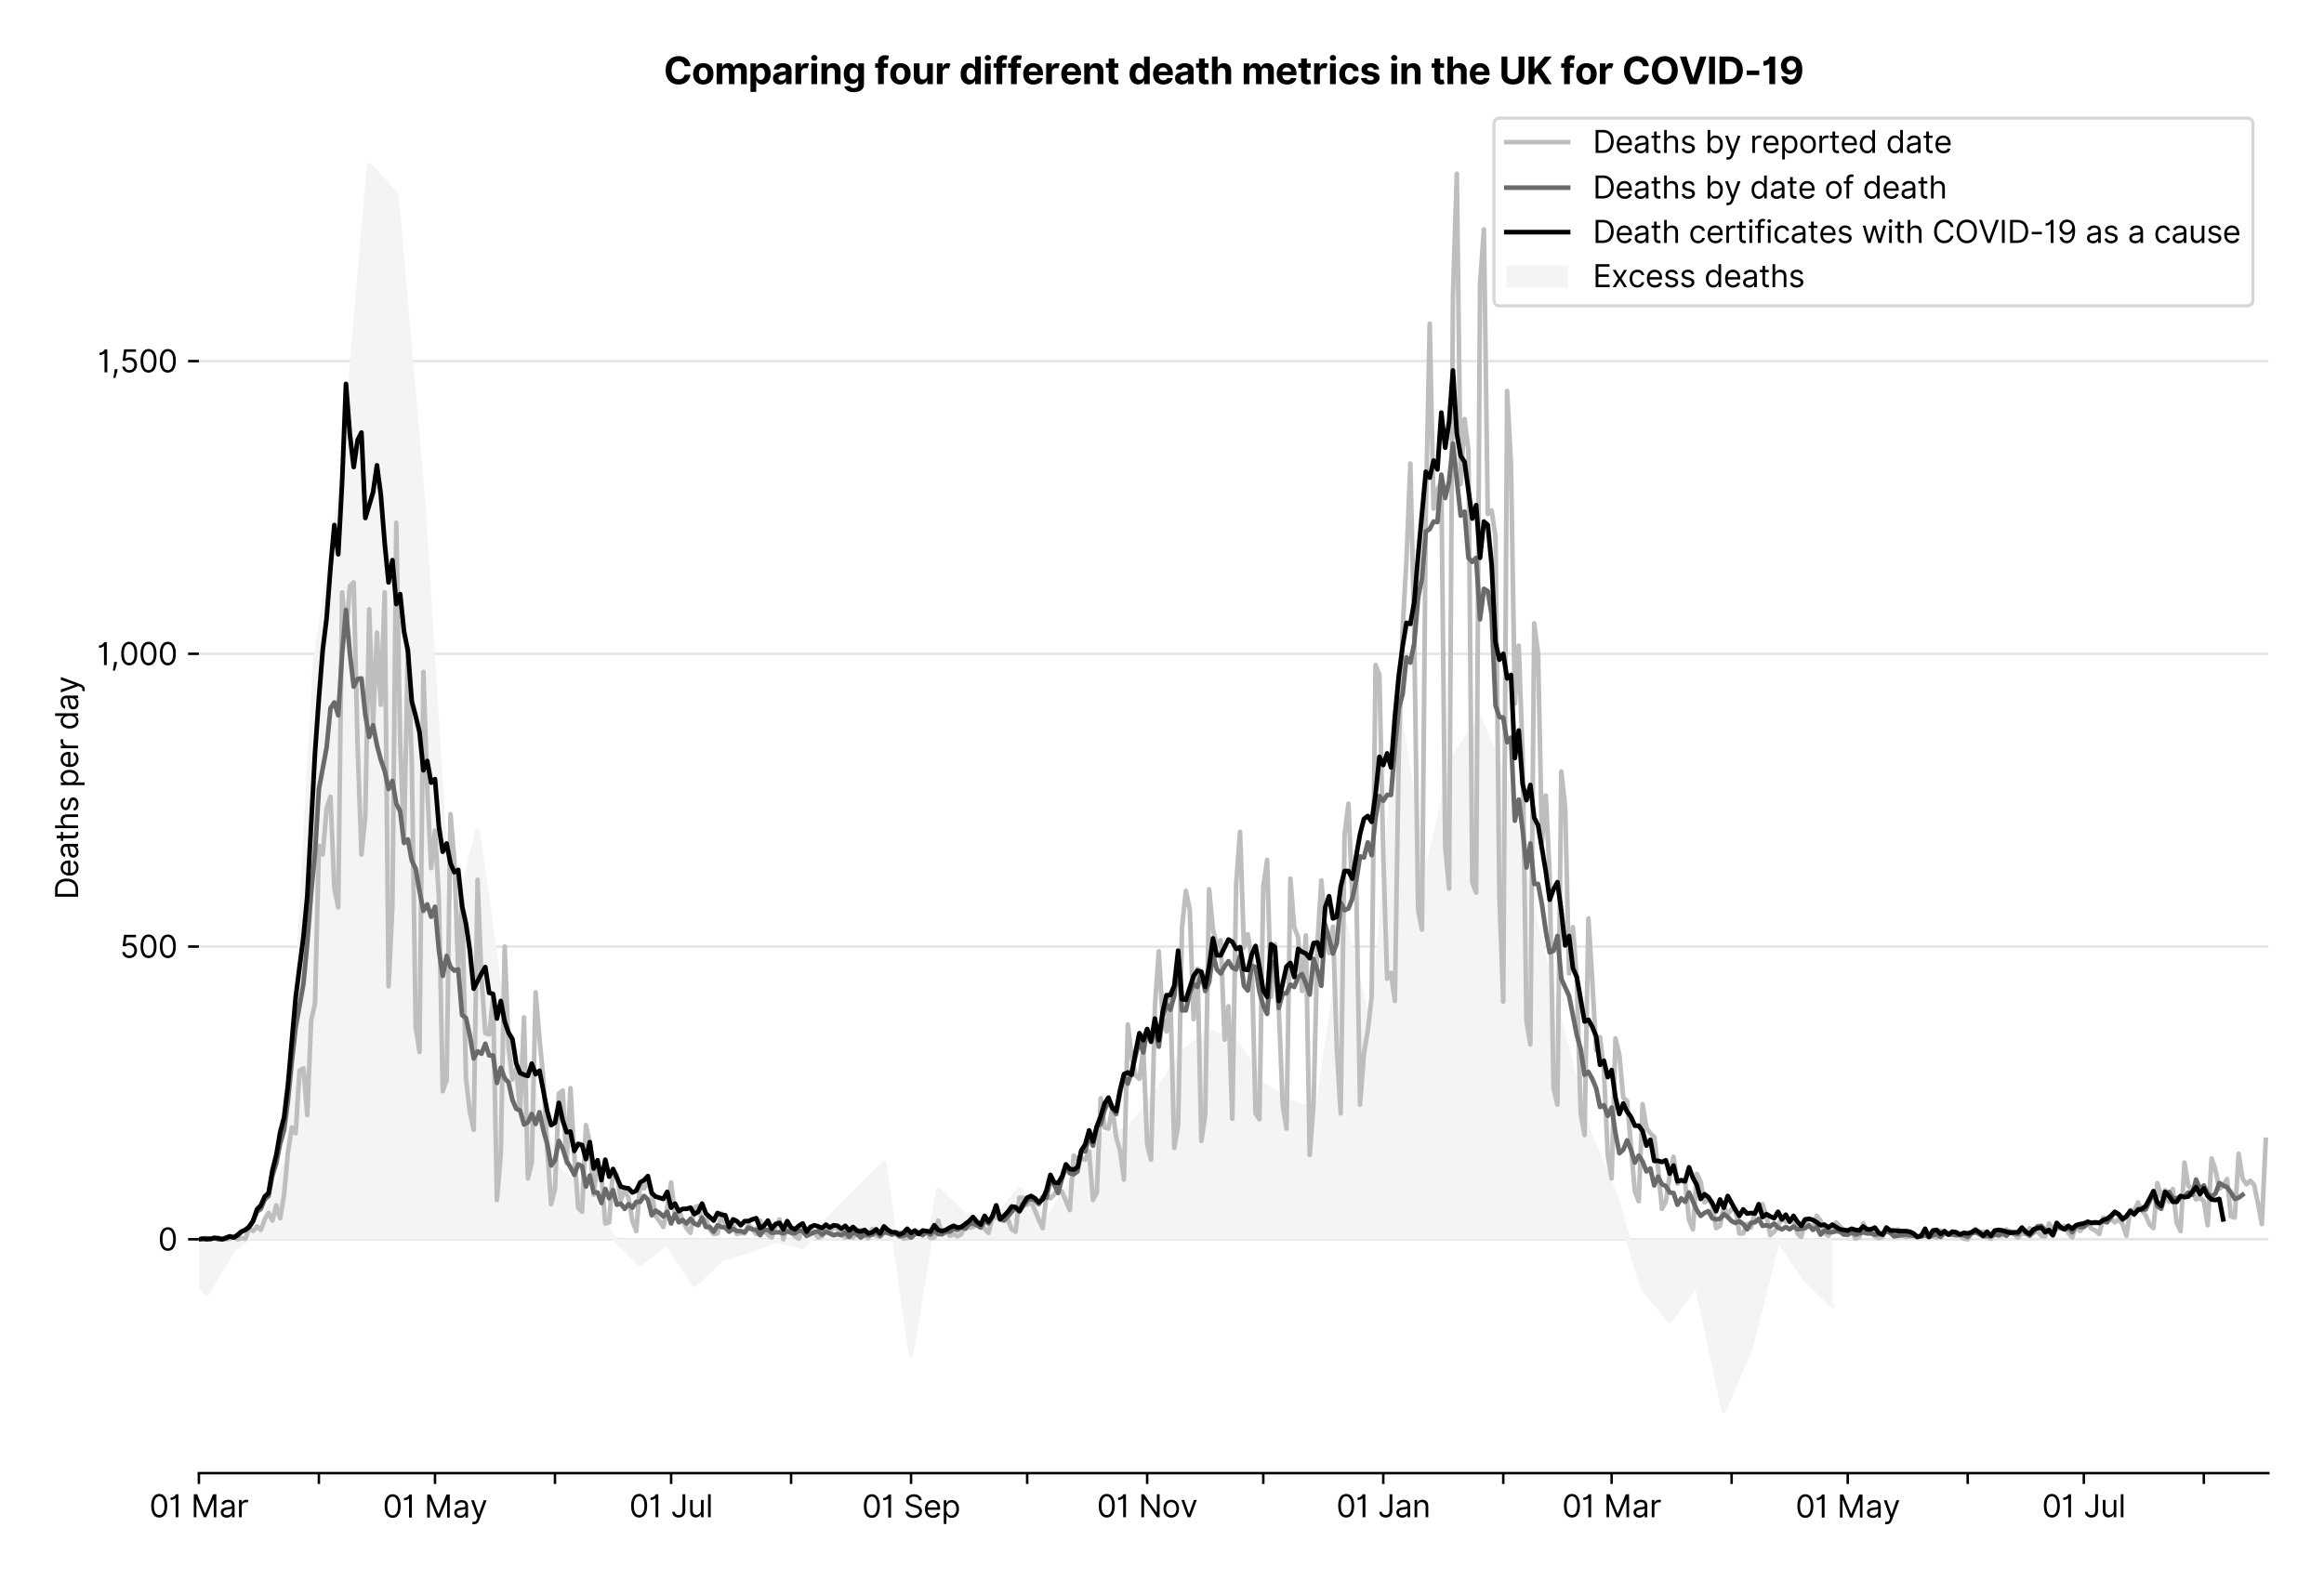 <?xml version="1.0" encoding="utf-8" standalone="no"?>
<!DOCTYPE svg PUBLIC "-//W3C//DTD SVG 1.1//EN"
  "http://www.w3.org/Graphics/SVG/1.1/DTD/svg11.dtd">
<svg version="1.1" viewBox="0 0 751.956 511.234" xmlns="http://www.w3.org/2000/svg" xmlns:xlink="http://www.w3.org/1999/xlink">
 <defs>
  <style type="text/css">*{stroke-linecap:butt;stroke-linejoin:round;}</style>
 </defs>
 <g id="figure_1">
  <g id="patch_1">
   <path d="M 0 511.234 
L 751.956 511.234 
L 751.956 0 
L 0 0 
z
" style="fill:#ffffff;"/>
  </g>
  <g id="axes_1">
   <g id="patch_2">
    <path d="M 64.356 476.745 
L 733.956 476.745 
L 733.956 33.225 
L 64.356 33.225 
z
" style="fill:#ffffff;"/>
   </g>
   <g id="matplotlib.axis_1">
    <g id="xtick_1">
     <g id="line2d_1">
      <defs>
       <path d="M 0 0 
L 0 3.5 
" id="m864da5a0b8" style="stroke:#000000;stroke-width:0.8;"/>
      </defs>
      <g>
       <use style="stroke:#000000;stroke-width:0.8;" x="64.356" xlink:href="#m864da5a0b8" y="476.745"/>
      </g>
     </g>
     <g id="text_1">
      <!-- 01 Mar -->
      <g transform="translate(48.32 491.018)scale(0.1 -0.1)">
       <defs>
        <path d="M 2000 -64 
Q 1230 -64 806 561 
Q 382 1186 382 2327 
Q 382 3459 809 4088 
Q 1236 4718 2000 4718 
Q 2764 4718 3191 4088 
Q 3618 3459 3618 2327 
Q 3618 1186 3194 561 
Q 2771 -64 2000 -64 
z
M 2000 436 
Q 2509 436 2791 927 
Q 3073 1418 3073 2327 
Q 3073 3234 2789 3730 
Q 2505 4227 2000 4227 
Q 1496 4227 1211 3730 
Q 927 3234 927 2327 
Q 927 1418 1210 927 
Q 1493 436 2000 436 
z
" id="Inter-Regular-30" transform="scale(0.016)"/>
        <path d="M 1973 4655 
L 1973 0 
L 1409 0 
L 1409 3836 
L 1373 3836 
Q 1341 3773 1209 3692 
Q 1077 3611 868 3551 
Q 659 3491 391 3491 
L 391 3964 
Q 661 3964 859 4061 
Q 1057 4159 1190 4291 
Q 1323 4423 1392 4529 
Q 1461 4636 1473 4655 
L 1973 4655 
z
" id="Inter-Regular-31" transform="scale(0.016)"/>
        <path id="Inter-Regular-20" transform="scale(0.016)"/>
        <path d="M 564 4655 
L 1236 4655 
L 2818 791 
L 2873 791 
L 4455 4655 
L 5127 4655 
L 5127 0 
L 4600 0 
L 4600 3536 
L 4555 3536 
L 3100 0 
L 2591 0 
L 1136 3536 
L 1091 3536 
L 1091 0 
L 564 0 
L 564 4655 
z
" id="Inter-Regular-4d" transform="scale(0.016)"/>
        <path d="M 1518 -82 
Q 1186 -82 916 44 
Q 646 170 486 410 
Q 327 650 327 991 
Q 327 1291 445 1478 
Q 564 1666 761 1773 
Q 959 1880 1199 1933 
Q 1439 1986 1682 2018 
Q 2000 2059 2199 2080 
Q 2398 2102 2490 2154 
Q 2582 2207 2582 2336 
L 2582 2355 
Q 2582 2691 2399 2877 
Q 2216 3064 1846 3064 
Q 1461 3064 1243 2895 
Q 1025 2727 936 2536 
L 427 2718 
Q 564 3036 792 3214 
Q 1021 3393 1292 3464 
Q 1564 3536 1827 3536 
Q 1996 3536 2215 3496 
Q 2434 3457 2640 3334 
Q 2846 3211 2982 2963 
Q 3118 2716 3118 2300 
L 3118 0 
L 2582 0 
L 2582 473 
L 2555 473 
Q 2500 359 2373 229 
Q 2246 100 2034 9 
Q 1823 -82 1518 -82 
z
M 1600 400 
Q 1918 400 2137 525 
Q 2357 650 2469 847 
Q 2582 1045 2582 1264 
L 2582 1755 
Q 2548 1714 2433 1681 
Q 2318 1648 2169 1624 
Q 2021 1600 1881 1583 
Q 1741 1566 1655 1555 
Q 1446 1527 1265 1467 
Q 1084 1407 974 1287 
Q 864 1168 864 964 
Q 864 684 1072 542 
Q 1280 400 1600 400 
z
" id="Inter-Regular-61" transform="scale(0.016)"/>
        <path d="M 491 0 
L 491 3491 
L 1009 3491 
L 1009 2964 
L 1046 2964 
Q 1139 3223 1389 3384 
Q 1639 3545 1955 3545 
Q 2100 3545 2209 3511 
Q 2318 3477 2400 3418 
L 2218 2964 
Q 2161 2993 2085 3010 
Q 2009 3027 1909 3027 
Q 1527 3027 1277 2794 
Q 1027 2561 1027 2209 
L 1027 0 
L 491 0 
z
" id="Inter-Regular-72" transform="scale(0.016)"/>
       </defs>
       <use xlink:href="#Inter-Regular-30"/>
       <use x="62.5" xlink:href="#Inter-Regular-31"/>
       <use x="106.676" xlink:href="#Inter-Regular-20"/>
       <use x="134.801" xlink:href="#Inter-Regular-4d"/>
       <use x="225.994" xlink:href="#Inter-Regular-61"/>
       <use x="282.386" xlink:href="#Inter-Regular-72"/>
      </g>
     </g>
    </g>
    <g id="xtick_2">
     <g id="line2d_2">
      <g>
       <use style="stroke:#000000;stroke-width:0.8;" x="103.179" xlink:href="#m864da5a0b8" y="476.745"/>
      </g>
     </g>
    </g>
    <g id="xtick_3">
     <g id="line2d_3">
      <g>
       <use style="stroke:#000000;stroke-width:0.8;" x="140.749" xlink:href="#m864da5a0b8" y="476.745"/>
      </g>
     </g>
     <g id="text_2">
      <!-- 01 May -->
      <g transform="translate(123.846 491.117)scale(0.1 -0.1)">
       <defs>
        <path d="M 818 -1355 
Q 682 -1355 575 -1333 
Q 468 -1311 427 -1291 
L 564 -818 
Q 857 -893 1053 -814 
Q 1250 -736 1391 -345 
L 1509 -18 
L 218 3491 
L 800 3491 
L 1764 709 
L 1800 709 
L 2764 3491 
L 3346 3491 
L 1846 -564 
Q 1550 -1355 818 -1355 
z
" id="Inter-Regular-79" transform="scale(0.016)"/>
       </defs>
       <use xlink:href="#Inter-Regular-30"/>
       <use x="62.5" xlink:href="#Inter-Regular-31"/>
       <use x="106.676" xlink:href="#Inter-Regular-20"/>
       <use x="134.801" xlink:href="#Inter-Regular-4d"/>
       <use x="225.994" xlink:href="#Inter-Regular-61"/>
       <use x="282.386" xlink:href="#Inter-Regular-79"/>
      </g>
     </g>
    </g>
    <g id="xtick_4">
     <g id="line2d_4">
      <g>
       <use style="stroke:#000000;stroke-width:0.8;" x="179.571" xlink:href="#m864da5a0b8" y="476.745"/>
      </g>
     </g>
    </g>
    <g id="xtick_5">
     <g id="line2d_5">
      <g>
       <use style="stroke:#000000;stroke-width:0.8;" x="217.142" xlink:href="#m864da5a0b8" y="476.745"/>
      </g>
     </g>
     <g id="text_3">
      <!-- 01 Jul -->
      <g transform="translate(203.598 491.018)scale(0.1 -0.1)">
       <defs>
        <path d="M 2346 4655 
L 2909 4655 
L 2909 1327 
Q 2909 657 2549 296 
Q 2189 -64 1582 -64 
Q 1200 -64 902 76 
Q 605 216 434 475 
Q 264 734 264 1091 
L 818 1091 
Q 818 795 1034 615 
Q 1250 436 1582 436 
Q 1948 436 2147 664 
Q 2346 893 2346 1327 
L 2346 4655 
z
" id="Inter-Regular-4a" transform="scale(0.016)"/>
        <path d="M 2691 1427 
L 2691 3491 
L 3227 3491 
L 3227 0 
L 2691 0 
L 2691 591 
L 2655 591 
Q 2532 325 2273 140 
Q 2014 -45 1618 -45 
Q 1127 -45 809 280 
Q 491 605 491 1273 
L 491 3491 
L 1027 3491 
L 1027 1309 
Q 1027 927 1242 700 
Q 1457 473 1791 473 
Q 1991 473 2199 575 
Q 2407 677 2549 888 
Q 2691 1100 2691 1427 
z
" id="Inter-Regular-75" transform="scale(0.016)"/>
        <path d="M 1027 4655 
L 1027 0 
L 491 0 
L 491 4655 
L 1027 4655 
z
" id="Inter-Regular-6c" transform="scale(0.016)"/>
       </defs>
       <use xlink:href="#Inter-Regular-30"/>
       <use x="62.5" xlink:href="#Inter-Regular-31"/>
       <use x="106.676" xlink:href="#Inter-Regular-20"/>
       <use x="134.801" xlink:href="#Inter-Regular-4a"/>
       <use x="189.063" xlink:href="#Inter-Regular-75"/>
       <use x="247.159" xlink:href="#Inter-Regular-6c"/>
      </g>
     </g>
    </g>
    <g id="xtick_6">
     <g id="line2d_6">
      <g>
       <use style="stroke:#000000;stroke-width:0.8;" x="255.964" xlink:href="#m864da5a0b8" y="476.745"/>
      </g>
     </g>
    </g>
    <g id="xtick_7">
     <g id="line2d_7">
      <g>
       <use style="stroke:#000000;stroke-width:0.8;" x="294.786" xlink:href="#m864da5a0b8" y="476.745"/>
      </g>
     </g>
     <g id="text_4">
      <!-- 01 Sep -->
      <g transform="translate(278.899 491.117)scale(0.1 -0.1)">
       <defs>
        <path d="M 3109 3491 
Q 3068 3836 2777 4027 
Q 2486 4218 2064 4218 
Q 1600 4218 1318 3999 
Q 1036 3780 1036 3445 
Q 1036 3195 1189 3042 
Q 1343 2889 1553 2803 
Q 1764 2718 1936 2673 
L 2409 2545 
Q 2591 2498 2815 2414 
Q 3039 2330 3244 2185 
Q 3450 2041 3584 1816 
Q 3718 1591 3718 1264 
Q 3718 886 3521 581 
Q 3325 277 2949 97 
Q 2573 -82 2036 -82 
Q 1286 -82 845 272 
Q 405 627 364 1200 
L 946 1200 
Q 968 936 1124 764 
Q 1280 593 1519 510 
Q 1759 427 2036 427 
Q 2359 427 2616 533 
Q 2873 639 3023 828 
Q 3173 1018 3173 1273 
Q 3173 1505 3043 1650 
Q 2914 1795 2702 1886 
Q 2491 1977 2246 2045 
L 1673 2209 
Q 1127 2366 809 2657 
Q 491 2948 491 3418 
Q 491 3809 703 4101 
Q 916 4393 1276 4555 
Q 1636 4718 2082 4718 
Q 2532 4718 2882 4558 
Q 3232 4398 3437 4120 
Q 3643 3843 3655 3491 
L 3109 3491 
z
" id="Inter-Regular-53" transform="scale(0.016)"/>
        <path d="M 1955 -73 
Q 1450 -73 1085 151 
Q 721 375 524 778 
Q 327 1182 327 1718 
Q 327 2255 524 2665 
Q 721 3075 1074 3305 
Q 1427 3536 1900 3536 
Q 2173 3536 2439 3445 
Q 2705 3355 2923 3151 
Q 3141 2948 3270 2614 
Q 3400 2280 3400 1791 
L 3400 1564 
L 866 1564 
Q 884 1005 1183 707 
Q 1482 409 1955 409 
Q 2271 409 2498 545 
Q 2725 682 2827 955 
L 3346 809 
Q 3223 414 2854 170 
Q 2486 -73 1955 -73 
z
M 866 2027 
L 2855 2027 
Q 2855 2470 2595 2762 
Q 2336 3055 1900 3055 
Q 1593 3055 1368 2911 
Q 1143 2768 1013 2533 
Q 884 2298 866 2027 
z
" id="Inter-Regular-65" transform="scale(0.016)"/>
        <path d="M 491 -1309 
L 491 3491 
L 1009 3491 
L 1009 2936 
L 1073 2936 
Q 1132 3027 1237 3169 
Q 1343 3311 1542 3423 
Q 1741 3536 2082 3536 
Q 2523 3536 2859 3315 
Q 3196 3095 3384 2690 
Q 3573 2286 3573 1736 
Q 3573 1182 3384 776 
Q 3196 370 2861 148 
Q 2527 -73 2091 -73 
Q 1755 -73 1552 39 
Q 1350 152 1241 296 
Q 1132 441 1073 536 
L 1027 536 
L 1027 -1309 
L 491 -1309 
z
M 1018 1745 
Q 1018 1152 1276 780 
Q 1534 409 2018 409 
Q 2355 409 2581 587 
Q 2807 766 2921 1069 
Q 3036 1373 3036 1745 
Q 3036 2114 2923 2410 
Q 2811 2707 2585 2881 
Q 2359 3055 2018 3055 
Q 1527 3055 1272 2693 
Q 1018 2332 1018 1745 
z
" id="Inter-Regular-70" transform="scale(0.016)"/>
       </defs>
       <use xlink:href="#Inter-Regular-30"/>
       <use x="62.5" xlink:href="#Inter-Regular-31"/>
       <use x="106.676" xlink:href="#Inter-Regular-20"/>
       <use x="134.801" xlink:href="#Inter-Regular-53"/>
       <use x="198.58" xlink:href="#Inter-Regular-65"/>
       <use x="256.818" xlink:href="#Inter-Regular-70"/>
      </g>
     </g>
    </g>
    <g id="xtick_8">
     <g id="line2d_8">
      <g>
       <use style="stroke:#000000;stroke-width:0.8;" x="332.357" xlink:href="#m864da5a0b8" y="476.745"/>
      </g>
     </g>
    </g>
    <g id="xtick_9">
     <g id="line2d_9">
      <g>
       <use style="stroke:#000000;stroke-width:0.8;" x="371.179" xlink:href="#m864da5a0b8" y="476.745"/>
      </g>
     </g>
     <g id="text_5">
      <!-- 01 Nov -->
      <g transform="translate(354.908 491.018)scale(0.1 -0.1)">
       <defs>
        <path d="M 4255 4655 
L 4255 0 
L 3709 0 
L 1173 3655 
L 1127 3655 
L 1127 0 
L 564 0 
L 564 4655 
L 1109 4655 
L 3655 991 
L 3700 991 
L 3700 4655 
L 4255 4655 
z
" id="Inter-Regular-4e" transform="scale(0.016)"/>
        <path d="M 1909 -73 
Q 1436 -73 1080 152 
Q 725 377 526 781 
Q 327 1186 327 1727 
Q 327 2273 526 2679 
Q 725 3086 1080 3311 
Q 1436 3536 1909 3536 
Q 2382 3536 2737 3311 
Q 3093 3086 3292 2679 
Q 3491 2273 3491 1727 
Q 3491 1186 3292 781 
Q 3093 377 2737 152 
Q 2382 -73 1909 -73 
z
M 1909 409 
Q 2268 409 2500 593 
Q 2732 777 2843 1077 
Q 2955 1377 2955 1727 
Q 2955 2077 2843 2379 
Q 2732 2682 2500 2868 
Q 2268 3055 1909 3055 
Q 1550 3055 1318 2868 
Q 1086 2682 975 2379 
Q 864 2077 864 1727 
Q 864 1377 975 1077 
Q 1086 777 1318 593 
Q 1550 409 1909 409 
z
" id="Inter-Regular-6f" transform="scale(0.016)"/>
        <path d="M 3346 3491 
L 2055 0 
L 1509 0 
L 218 3491 
L 800 3491 
L 1764 709 
L 1800 709 
L 2764 3491 
L 3346 3491 
z
" id="Inter-Regular-76" transform="scale(0.016)"/>
       </defs>
       <use xlink:href="#Inter-Regular-30"/>
       <use x="62.5" xlink:href="#Inter-Regular-31"/>
       <use x="106.676" xlink:href="#Inter-Regular-20"/>
       <use x="134.801" xlink:href="#Inter-Regular-4e"/>
       <use x="210.085" xlink:href="#Inter-Regular-6f"/>
       <use x="269.744" xlink:href="#Inter-Regular-76"/>
      </g>
     </g>
    </g>
    <g id="xtick_10">
     <g id="line2d_10">
      <g>
       <use style="stroke:#000000;stroke-width:0.8;" x="408.749" xlink:href="#m864da5a0b8" y="476.745"/>
      </g>
     </g>
    </g>
    <g id="xtick_11">
     <g id="line2d_11">
      <g>
       <use style="stroke:#000000;stroke-width:0.8;" x="447.572" xlink:href="#m864da5a0b8" y="476.745"/>
      </g>
     </g>
     <g id="text_6">
      <!-- 01 Jan -->
      <g transform="translate(432.373 491.018)scale(0.1 -0.1)">
       <defs>
        <path d="M 1027 2100 
L 1027 0 
L 491 0 
L 491 3491 
L 1009 3491 
L 1009 2945 
L 1055 2945 
Q 1177 3211 1427 3373 
Q 1677 3536 2073 3536 
Q 2602 3536 2928 3211 
Q 3255 2886 3255 2218 
L 3255 0 
L 2718 0 
L 2718 2182 
Q 2718 2593 2504 2824 
Q 2291 3055 1918 3055 
Q 1534 3055 1280 2806 
Q 1027 2557 1027 2100 
z
" id="Inter-Regular-6e" transform="scale(0.016)"/>
       </defs>
       <use xlink:href="#Inter-Regular-30"/>
       <use x="62.5" xlink:href="#Inter-Regular-31"/>
       <use x="106.676" xlink:href="#Inter-Regular-20"/>
       <use x="134.801" xlink:href="#Inter-Regular-4a"/>
       <use x="189.063" xlink:href="#Inter-Regular-61"/>
       <use x="245.455" xlink:href="#Inter-Regular-6e"/>
      </g>
     </g>
    </g>
    <g id="xtick_12">
     <g id="line2d_12">
      <g>
       <use style="stroke:#000000;stroke-width:0.8;" x="486.394" xlink:href="#m864da5a0b8" y="476.745"/>
      </g>
     </g>
    </g>
    <g id="xtick_13">
     <g id="line2d_13">
      <g>
       <use style="stroke:#000000;stroke-width:0.8;" x="521.46" xlink:href="#m864da5a0b8" y="476.745"/>
      </g>
     </g>
     <g id="text_7">
      <!-- 01 Mar -->
      <g transform="translate(505.423 491.018)scale(0.1 -0.1)">
       <use xlink:href="#Inter-Regular-30"/>
       <use x="62.5" xlink:href="#Inter-Regular-31"/>
       <use x="106.676" xlink:href="#Inter-Regular-20"/>
       <use x="134.801" xlink:href="#Inter-Regular-4d"/>
       <use x="225.994" xlink:href="#Inter-Regular-61"/>
       <use x="282.386" xlink:href="#Inter-Regular-72"/>
      </g>
     </g>
    </g>
    <g id="xtick_14">
     <g id="line2d_14">
      <g>
       <use style="stroke:#000000;stroke-width:0.8;" x="560.282" xlink:href="#m864da5a0b8" y="476.745"/>
      </g>
     </g>
    </g>
    <g id="xtick_15">
     <g id="line2d_15">
      <g>
       <use style="stroke:#000000;stroke-width:0.8;" x="597.852" xlink:href="#m864da5a0b8" y="476.745"/>
      </g>
     </g>
     <g id="text_8">
      <!-- 01 May -->
      <g transform="translate(580.949 491.117)scale(0.1 -0.1)">
       <use xlink:href="#Inter-Regular-30"/>
       <use x="62.5" xlink:href="#Inter-Regular-31"/>
       <use x="106.676" xlink:href="#Inter-Regular-20"/>
       <use x="134.801" xlink:href="#Inter-Regular-4d"/>
       <use x="225.994" xlink:href="#Inter-Regular-61"/>
       <use x="282.386" xlink:href="#Inter-Regular-79"/>
      </g>
     </g>
    </g>
    <g id="xtick_16">
     <g id="line2d_16">
      <g>
       <use style="stroke:#000000;stroke-width:0.8;" x="636.675" xlink:href="#m864da5a0b8" y="476.745"/>
      </g>
     </g>
    </g>
    <g id="xtick_17">
     <g id="line2d_17">
      <g>
       <use style="stroke:#000000;stroke-width:0.8;" x="674.245" xlink:href="#m864da5a0b8" y="476.745"/>
      </g>
     </g>
     <g id="text_9">
      <!-- 01 Jul -->
      <g transform="translate(660.701 491.018)scale(0.1 -0.1)">
       <use xlink:href="#Inter-Regular-30"/>
       <use x="62.5" xlink:href="#Inter-Regular-31"/>
       <use x="106.676" xlink:href="#Inter-Regular-20"/>
       <use x="134.801" xlink:href="#Inter-Regular-4a"/>
       <use x="189.063" xlink:href="#Inter-Regular-75"/>
       <use x="247.159" xlink:href="#Inter-Regular-6c"/>
      </g>
     </g>
    </g>
    <g id="xtick_18">
     <g id="line2d_18">
      <g>
       <use style="stroke:#000000;stroke-width:0.8;" x="713.067" xlink:href="#m864da5a0b8" y="476.745"/>
      </g>
     </g>
    </g>
   </g>
   <g id="matplotlib.axis_2">
    <g id="ytick_1">
     <g id="line2d_19">
      <path clip-path="url(#p0117324817)" d="M 64.356 401.069 
L 733.956 401.069 
" style="fill:none;stroke:#e5e5e5;stroke-linecap:square;stroke-width:0.8;"/>
     </g>
     <g id="line2d_20">
      <defs>
       <path d="M 0 0 
L -3.5 0 
" id="m20caf6da02" style="stroke:#000000;stroke-width:0.8;"/>
      </defs>
      <g>
       <use style="stroke:#000000;stroke-width:0.8;" x="64.356" xlink:href="#m20caf6da02" y="401.069"/>
      </g>
     </g>
     <g id="text_10">
      <!-- 0 -->
      <g transform="translate(51.106 404.706)scale(0.1 -0.1)">
       <use xlink:href="#Inter-Regular-30"/>
      </g>
     </g>
    </g>
    <g id="ytick_2">
     <g id="line2d_21">
      <path clip-path="url(#p0117324817)" d="M 64.356 306.332 
L 733.956 306.332 
" style="fill:none;stroke:#e5e5e5;stroke-linecap:square;stroke-width:0.8;"/>
     </g>
     <g id="line2d_22">
      <g>
       <use style="stroke:#000000;stroke-width:0.8;" x="64.356" xlink:href="#m20caf6da02" y="306.332"/>
      </g>
     </g>
     <g id="text_11">
      <!-- 500 -->
      <g transform="translate(38.777 309.969)scale(0.1 -0.1)">
       <defs>
        <path d="M 1936 -64 
Q 1536 -64 1216 95 
Q 896 255 702 532 
Q 509 809 491 1164 
L 1036 1164 
Q 1068 848 1324 642 
Q 1580 436 1936 436 
Q 2223 436 2447 570 
Q 2671 705 2799 940 
Q 2927 1175 2927 1473 
Q 2927 1777 2794 2017 
Q 2661 2257 2429 2395 
Q 2198 2534 1900 2536 
Q 1686 2539 1461 2472 
Q 1236 2405 1091 2300 
L 564 2364 
L 846 4655 
L 3264 4655 
L 3264 4155 
L 1318 4155 
L 1155 2782 
L 1182 2782 
Q 1325 2895 1541 2970 
Q 1757 3045 1991 3045 
Q 2418 3045 2753 2842 
Q 3089 2639 3281 2286 
Q 3473 1934 3473 1482 
Q 3473 1036 3274 687 
Q 3075 339 2727 137 
Q 2380 -64 1936 -64 
z
" id="Inter-Regular-35" transform="scale(0.016)"/>
       </defs>
       <use xlink:href="#Inter-Regular-35"/>
       <use x="60.795" xlink:href="#Inter-Regular-30"/>
       <use x="123.295" xlink:href="#Inter-Regular-30"/>
      </g>
     </g>
    </g>
    <g id="ytick_3">
     <g id="line2d_23">
      <path clip-path="url(#p0117324817)" d="M 64.356 211.596 
L 733.956 211.596 
" style="fill:none;stroke:#e5e5e5;stroke-linecap:square;stroke-width:0.8;"/>
     </g>
     <g id="line2d_24">
      <g>
       <use style="stroke:#000000;stroke-width:0.8;" x="64.356" xlink:href="#m20caf6da02" y="211.596"/>
      </g>
     </g>
     <g id="text_12">
      <!-- 1,000 -->
      <g transform="translate(31.391 215.232)scale(0.1 -0.1)">
       <defs>
        <path d="M 1291 636 
L 1255 391 
Q 1216 132 1137 -163 
Q 1059 -459 975 -720 
Q 891 -982 836 -1136 
L 427 -1136 
Q 457 -991 504 -752 
Q 552 -514 601 -219 
Q 650 75 682 382 
L 709 636 
L 1291 636 
z
" id="Inter-Regular-2c" transform="scale(0.016)"/>
       </defs>
       <use xlink:href="#Inter-Regular-31"/>
       <use x="44.176" xlink:href="#Inter-Regular-2c"/>
       <use x="72.159" xlink:href="#Inter-Regular-30"/>
       <use x="134.659" xlink:href="#Inter-Regular-30"/>
       <use x="197.159" xlink:href="#Inter-Regular-30"/>
      </g>
     </g>
    </g>
    <g id="ytick_4">
     <g id="line2d_25">
      <path clip-path="url(#p0117324817)" d="M 64.356 116.859 
L 733.956 116.859 
" style="fill:none;stroke:#e5e5e5;stroke-linecap:square;stroke-width:0.8;"/>
     </g>
     <g id="line2d_26">
      <g>
       <use style="stroke:#000000;stroke-width:0.8;" x="64.356" xlink:href="#m20caf6da02" y="116.859"/>
      </g>
     </g>
     <g id="text_13">
      <!-- 1,500 -->
      <g transform="translate(31.561 120.495)scale(0.1 -0.1)">
       <use xlink:href="#Inter-Regular-31"/>
       <use x="44.176" xlink:href="#Inter-Regular-2c"/>
       <use x="72.159" xlink:href="#Inter-Regular-35"/>
       <use x="132.955" xlink:href="#Inter-Regular-30"/>
       <use x="195.455" xlink:href="#Inter-Regular-30"/>
      </g>
     </g>
    </g>
    <g id="text_14">
     <!-- Deaths per day -->
     <g transform="translate(25.273 291.094)rotate(-90)scale(0.1 -0.1)">
      <defs>
       <path d="M 2000 0 
L 564 0 
L 564 4655 
L 2064 4655 
Q 2741 4655 3223 4376 
Q 3705 4098 3961 3578 
Q 4218 3059 4218 2336 
Q 4218 1609 3959 1085 
Q 3700 561 3204 280 
Q 2709 0 2000 0 
z
M 1127 500 
L 1964 500 
Q 2830 500 3251 992 
Q 3673 1484 3673 2336 
Q 3673 3182 3259 3668 
Q 2846 4155 2027 4155 
L 1127 4155 
L 1127 500 
z
" id="Inter-Regular-44" transform="scale(0.016)"/>
       <path d="M 2009 3491 
L 2009 3036 
L 1264 3036 
L 1264 1000 
Q 1264 773 1331 660 
Q 1398 548 1503 510 
Q 1609 473 1727 473 
Q 1816 473 1873 483 
Q 1930 493 1964 500 
L 2073 18 
Q 2018 -2 1920 -23 
Q 1823 -45 1673 -45 
Q 1446 -45 1228 52 
Q 1011 150 869 350 
Q 727 550 727 855 
L 727 3036 
L 200 3036 
L 200 3491 
L 727 3491 
L 727 4327 
L 1264 4327 
L 1264 3491 
L 2009 3491 
z
" id="Inter-Regular-74" transform="scale(0.016)"/>
       <path d="M 1027 2100 
L 1027 0 
L 491 0 
L 491 4655 
L 1027 4655 
L 1027 2945 
L 1073 2945 
Q 1196 3216 1442 3376 
Q 1689 3536 2100 3536 
Q 2636 3536 2963 3213 
Q 3291 2891 3291 2218 
L 3291 0 
L 2755 0 
L 2755 2182 
Q 2755 2598 2540 2826 
Q 2325 3055 1946 3055 
Q 1548 3055 1287 2806 
Q 1027 2557 1027 2100 
z
" id="Inter-Regular-68" transform="scale(0.016)"/>
       <path d="M 2964 2709 
L 2482 2573 
Q 2411 2755 2245 2914 
Q 2080 3073 1727 3073 
Q 1407 3073 1194 2926 
Q 982 2780 982 2555 
Q 982 2355 1127 2239 
Q 1273 2123 1582 2045 
L 2100 1918 
Q 3027 1691 3027 973 
Q 3027 673 2855 436 
Q 2684 200 2377 63 
Q 2071 -73 1664 -73 
Q 1130 -73 780 159 
Q 430 391 336 836 
L 846 964 
Q 989 400 1655 400 
Q 2030 400 2251 560 
Q 2473 720 2473 945 
Q 2473 1316 1955 1436 
L 1373 1573 
Q 893 1686 669 1926 
Q 446 2166 446 2527 
Q 446 2823 613 3050 
Q 780 3277 1069 3406 
Q 1359 3536 1727 3536 
Q 2246 3536 2542 3309 
Q 2839 3082 2964 2709 
z
" id="Inter-Regular-73" transform="scale(0.016)"/>
       <path d="M 1809 -73 
Q 1373 -73 1039 148 
Q 705 370 516 776 
Q 327 1182 327 1736 
Q 327 2286 516 2690 
Q 705 3095 1041 3315 
Q 1377 3536 1818 3536 
Q 2159 3536 2358 3423 
Q 2557 3311 2662 3169 
Q 2768 3027 2827 2936 
L 2873 2936 
L 2873 4655 
L 3409 4655 
L 3409 0 
L 2891 0 
L 2891 536 
L 2827 536 
Q 2768 441 2659 296 
Q 2550 152 2348 39 
Q 2146 -73 1809 -73 
z
M 1882 409 
Q 2366 409 2624 780 
Q 2882 1152 2882 1745 
Q 2882 2332 2627 2693 
Q 2373 3055 1882 3055 
Q 1541 3055 1315 2881 
Q 1089 2707 976 2410 
Q 864 2114 864 1745 
Q 864 1373 978 1069 
Q 1093 766 1319 587 
Q 1546 409 1882 409 
z
" id="Inter-Regular-64" transform="scale(0.016)"/>
      </defs>
      <use xlink:href="#Inter-Regular-44"/>
      <use x="71.875" xlink:href="#Inter-Regular-65"/>
      <use x="130.114" xlink:href="#Inter-Regular-61"/>
      <use x="186.506" xlink:href="#Inter-Regular-74"/>
      <use x="222.869" xlink:href="#Inter-Regular-68"/>
      <use x="281.96" xlink:href="#Inter-Regular-73"/>
      <use x="334.233" xlink:href="#Inter-Regular-20"/>
      <use x="362.358" xlink:href="#Inter-Regular-70"/>
      <use x="423.296" xlink:href="#Inter-Regular-65"/>
      <use x="481.534" xlink:href="#Inter-Regular-72"/>
      <use x="519.886" xlink:href="#Inter-Regular-20"/>
      <use x="548.011" xlink:href="#Inter-Regular-64"/>
      <use x="610.085" xlink:href="#Inter-Regular-61"/>
      <use x="666.477" xlink:href="#Inter-Regular-79"/>
     </g>
    </g>
   </g>
   <g id="PolyCollection_1">
    <path clip-path="url(#p0117324817)" d="M -12.036 401.069 
L -12.036 401.069 
L -3.27 401.069 
L 5.496 401.069 
L 14.263 401.069 
L 23.029 401.069 
L 31.795 401.069 
L 40.562 401.069 
L 49.328 401.069 
L 58.095 401.069 
L 66.861 401.069 
L 75.627 401.069 
L 84.394 401.069 
L 93.16 401.069 
L 101.926 401.069 
L 110.693 401.069 
L 119.459 401.069 
L 128.225 401.069 
L 136.992 401.069 
L 145.758 401.069 
L 154.525 401.069 
L 163.291 401.069 
L 172.057 401.069 
L 180.824 401.069 
L 189.59 401.069 
L 198.356 401.069 
L 207.123 401.069 
L 215.889 401.069 
L 224.656 401.069 
L 233.422 401.069 
L 242.188 401.069 
L 250.955 401.069 
L 259.721 401.069 
L 268.487 401.069 
L 277.254 401.069 
L 286.02 401.069 
L 294.786 401.069 
L 303.553 401.069 
L 312.319 401.069 
L 321.086 401.069 
L 329.852 401.069 
L 338.618 401.069 
L 347.385 401.069 
L 356.151 401.069 
L 364.917 401.069 
L 373.684 401.069 
L 382.45 401.069 
L 391.217 401.069 
L 399.983 401.069 
L 408.749 401.069 
L 417.516 401.069 
L 426.282 401.069 
L 435.048 401.069 
L 443.815 401.069 
L 452.581 401.069 
L 461.347 401.069 
L 470.114 401.069 
L 478.88 401.069 
L 487.647 401.069 
L 496.413 401.069 
L 505.179 401.069 
L 513.946 401.069 
L 522.712 401.069 
L 531.478 401.069 
L 540.245 401.069 
L 549.011 401.069 
L 557.778 401.069 
L 566.544 401.069 
L 575.31 401.069 
L 584.077 401.069 
L 592.843 401.069 
L 592.843 401.069 
L 592.843 422.48 
L 584.077 413.953 
L 575.31 401.069 
L 566.544 435.553 
L 557.778 456.585 
L 549.011 415.469 
L 540.245 427.406 
L 531.478 416.985 
L 522.712 387.048 
L 513.946 365.827 
L 505.179 332.101 
L 496.413 297.238 
L 487.647 253.469 
L 478.88 232.817 
L 470.114 245.132 
L 461.347 283.785 
L 452.581 229.785 
L 443.815 335.511 
L 435.048 298.753 
L 426.282 359.574 
L 417.516 356.732 
L 408.749 351.048 
L 399.983 337.027 
L 391.217 333.806 
L 382.45 340.627 
L 373.684 354.269 
L 364.917 365.638 
L 356.151 367.343 
L 347.385 380.985 
L 338.618 395.196 
L 329.852 384.774 
L 321.086 395.385 
L 312.319 393.49 
L 303.553 384.964 
L 294.786 438.396 
L 286.02 376.438 
L 277.254 385.153 
L 268.487 394.059 
L 259.721 403.532 
L 250.955 401.448 
L 242.188 404.859 
L 233.422 407.511 
L 224.656 415.848 
L 215.889 402.206 
L 207.123 409.027 
L 198.356 400.501 
L 189.59 384.585 
L 180.824 378.901 
L 172.057 351.048 
L 163.291 331.532 
L 154.525 268.817 
L 145.758 305.006 
L 136.992 163.659 
L 128.225 63.048 
L 119.459 53.385 
L 110.693 155.701 
L 101.926 214.817 
L 93.16 374.353 
L 84.394 397.848 
L 75.627 404.29 
L 66.861 418.69 
L 58.095 408.269 
L 49.328 419.827 
L 40.562 418.311 
L 31.795 422.29 
L 23.029 417.174 
L 14.263 424.185 
L 5.496 407.322 
L -3.27 392.543 
L -12.036 399.743 
z
" style="fill:#f4f4f4;"/>
   </g>
   <g id="line2d_27">
    <path clip-path="url(#p0117324817)" d="M -1 396.37 
L 5.496 407.322 
L 14.263 424.185 
L 23.029 417.174 
L 31.795 422.29 
L 40.562 418.311 
L 49.328 419.827 
L 58.095 408.269 
L 66.861 418.69 
L 75.627 404.29 
L 84.394 397.848 
L 93.16 374.353 
L 101.926 214.817 
L 110.693 155.701 
L 119.459 53.385 
L 128.225 63.048 
L 136.992 163.659 
L 145.758 305.006 
L 154.525 268.817 
L 163.291 331.532 
L 172.057 351.048 
L 180.824 378.901 
L 189.59 384.585 
L 198.356 400.501 
L 207.123 409.027 
L 215.889 402.206 
L 224.656 415.848 
L 233.422 407.511 
L 242.188 404.859 
L 250.955 401.448 
L 259.721 403.532 
L 268.487 394.059 
L 277.254 385.153 
L 286.02 376.438 
L 294.786 438.396 
L 303.553 384.964 
L 312.319 393.49 
L 321.086 395.385 
L 329.852 384.774 
L 338.618 395.196 
L 347.385 380.985 
L 356.151 367.343 
L 364.917 365.638 
L 373.684 354.269 
L 382.45 340.627 
L 391.217 333.806 
L 399.983 337.027 
L 408.749 351.048 
L 417.516 356.732 
L 426.282 359.574 
L 435.048 298.753 
L 443.815 335.511 
L 452.581 229.785 
L 461.347 283.785 
L 470.114 245.132 
L 478.88 232.817 
L 487.647 253.469 
L 496.413 297.238 
L 505.179 332.101 
L 513.946 365.827 
L 522.712 387.048 
L 531.478 416.985 
L 540.245 427.406 
L 549.011 415.469 
L 557.778 456.585 
L 566.544 435.553 
L 575.31 401.069 
L 584.077 413.953 
L 592.843 422.48 
" style="fill:none;stroke:#f4f4f4;stroke-linecap:square;stroke-width:1.5;"/>
   </g>
   <g id="line2d_28">
    <path clip-path="url(#p0117324817)" d="M 70.618 400.88 
L 71.87 400.88 
L 73.123 401.069 
L 74.375 400.88 
L 75.627 400.311 
L 76.88 401.069 
L 78.132 400.69 
L 79.384 400.88 
L 80.637 397.659 
L 81.889 398.417 
L 83.141 396.901 
L 84.394 398.038 
L 85.646 394.627 
L 86.898 392.543 
L 88.151 395.006 
L 89.403 390.08 
L 90.655 394.248 
L 91.908 386.669 
L 93.16 373.027 
L 94.412 364.88 
L 95.665 366.774 
L 96.917 346.501 
L 98.169 345.743 
L 99.422 360.901 
L 100.674 330.206 
L 101.926 324.711 
L 103.179 273.743 
L 104.431 276.585 
L 105.683 261.617 
L 106.936 257.827 
L 108.188 287.574 
L 109.44 293.638 
L 110.693 191.701 
L 111.945 205.911 
L 113.197 189.617 
L 114.45 188.48 
L 115.702 241.343 
L 116.954 276.585 
L 118.207 263.89 
L 119.459 197.196 
L 120.711 234.332 
L 121.964 204.774 
L 123.216 228.08 
L 124.468 191.701 
L 125.721 319.217 
L 126.973 293.069 
L 128.225 169.153 
L 129.478 240.585 
L 130.73 271.848 
L 131.983 209.701 
L 133.235 246.648 
L 134.487 332.101 
L 135.74 340.438 
L 136.992 217.469 
L 138.244 255.364 
L 139.497 280.943 
L 140.749 268.817 
L 142.001 290.417 
L 143.254 353.132 
L 144.506 349.532 
L 145.758 263.511 
L 147.011 278.48 
L 148.263 314.29 
L 149.515 291.364 
L 150.768 348.964 
L 152.02 359.953 
L 153.272 365.638 
L 154.525 284.732 
L 155.777 316.374 
L 157.029 334.374 
L 158.282 334.753 
L 159.534 323.196 
L 160.786 388.374 
L 162.039 373.406 
L 163.291 306.332 
L 164.543 338.922 
L 165.796 349.343 
L 167.048 345.932 
L 168.3 359.385 
L 169.553 329.259 
L 170.805 381.364 
L 172.057 376.248 
L 173.31 321.111 
L 174.562 336.08 
L 175.814 349.153 
L 177.067 371.89 
L 178.319 389.701 
L 179.571 384.774 
L 180.824 353.89 
L 182.076 352.943 
L 183.328 376.438 
L 184.581 352.185 
L 185.833 373.974 
L 187.085 390.838 
L 188.338 392.164 
L 189.59 364.122 
L 190.842 369.996 
L 192.095 386.669 
L 193.347 376.248 
L 194.599 380.796 
L 195.852 395.953 
L 197.104 395.574 
L 198.356 378.332 
L 199.609 380.227 
L 200.861 388.374 
L 202.113 385.153 
L 203.366 387.617 
L 204.618 395.196 
L 205.87 398.417 
L 207.123 383.259 
L 208.375 384.585 
L 209.627 382.311 
L 210.88 386.101 
L 212.132 393.49 
L 213.384 395.196 
L 214.637 397.09 
L 215.889 391.027 
L 217.142 382.69 
L 218.394 393.301 
L 219.646 391.596 
L 220.899 395.006 
L 222.151 397.469 
L 223.403 398.985 
L 224.656 390.838 
L 225.908 390.269 
L 227.16 395.196 
L 228.413 394.627 
L 229.665 397.848 
L 230.917 399.364 
L 232.17 399.174 
L 233.422 392.732 
L 234.674 396.143 
L 235.927 396.522 
L 237.179 396.143 
L 238.431 399.364 
L 239.684 398.985 
L 240.936 399.174 
L 242.188 396.332 
L 244.693 399.364 
L 245.945 395.006 
L 247.198 398.227 
L 248.45 399.553 
L 249.702 400.501 
L 250.955 397.09 
L 252.207 394.627 
L 253.459 401.069 
L 254.712 397.28 
L 255.964 398.606 
L 257.216 400.122 
L 258.469 400.88 
L 259.721 397.659 
L 260.973 398.417 
L 262.226 397.659 
L 263.478 398.796 
L 264.73 400.501 
L 265.983 400.122 
L 267.235 397.659 
L 268.487 398.606 
L 269.74 397.28 
L 270.992 397.659 
L 272.244 398.985 
L 273.497 400.501 
L 274.749 400.122 
L 276.001 400.501 
L 277.254 398.796 
L 278.506 398.038 
L 279.758 399.932 
L 281.011 400.69 
L 282.263 397.659 
L 283.515 399.932 
L 284.768 400.311 
L 286.02 398.038 
L 287.272 398.038 
L 288.525 398.796 
L 289.777 399.364 
L 291.029 398.796 
L 292.282 400.88 
L 294.786 400.501 
L 296.039 399.174 
L 297.291 398.606 
L 298.543 399.174 
L 299.796 398.796 
L 301.048 400.69 
L 302.301 400.501 
L 303.553 395.006 
L 304.805 399.553 
L 306.058 398.417 
L 307.31 399.932 
L 308.562 399.364 
L 309.815 400.122 
L 311.067 399.364 
L 312.319 395.953 
L 313.572 397.28 
L 314.824 397.09 
L 316.076 395.953 
L 317.329 395.953 
L 318.581 397.659 
L 319.833 398.985 
L 321.086 394.059 
L 322.338 394.059 
L 323.59 393.49 
L 324.843 394.438 
L 326.095 394.627 
L 327.347 397.848 
L 328.6 398.606 
L 329.852 387.617 
L 331.104 387.617 
L 332.357 389.89 
L 333.609 388.564 
L 336.114 394.817 
L 337.366 397.469 
L 338.618 386.669 
L 339.871 387.806 
L 341.123 386.48 
L 342.375 384.585 
L 343.628 385.722 
L 346.132 391.596 
L 347.385 373.974 
L 348.637 375.111 
L 349.889 374.922 
L 351.142 375.301 
L 352.394 372.648 
L 353.646 388.374 
L 354.899 385.911 
L 356.151 355.406 
L 357.403 364.88 
L 358.656 365.259 
L 359.908 358.627 
L 361.16 368.101 
L 362.413 372.459 
L 363.665 381.743 
L 364.917 331.532 
L 366.17 342.332 
L 367.422 348.017 
L 368.674 349.153 
L 369.927 339.301 
L 371.179 370.374 
L 372.431 375.301 
L 373.684 325.848 
L 374.936 307.848 
L 376.188 329.448 
L 377.441 333.806 
L 378.693 322.817 
L 379.945 371.511 
L 381.198 364.311 
L 382.45 300.269 
L 383.702 288.332 
L 384.955 294.396 
L 386.207 329.827 
L 387.46 313.532 
L 388.712 369.238 
L 389.964 360.711 
L 391.217 287.764 
L 392.469 300.838 
L 393.721 306.143 
L 394.974 304.248 
L 396.226 336.459 
L 397.478 325.659 
L 398.731 362.038 
L 399.983 285.869 
L 401.235 269.196 
L 402.488 306.711 
L 403.74 302.353 
L 404.992 310.311 
L 406.245 360.332 
L 407.497 362.227 
L 408.749 286.817 
L 410.002 278.29 
L 411.254 322.627 
L 412.506 305.574 
L 413.759 325.848 
L 415.011 357.301 
L 416.263 365.259 
L 417.516 284.353 
L 418.768 300.08 
L 420.02 303.301 
L 421.273 320.732 
L 422.525 302.732 
L 423.777 373.785 
L 425.03 357.111 
L 426.282 305.196 
L 427.534 284.922 
L 428.787 300.269 
L 430.039 308.417 
L 431.291 299.89 
L 432.544 339.301 
L 433.796 360.332 
L 435.048 270.143 
L 436.301 260.101 
L 437.553 290.227 
L 438.805 284.922 
L 440.058 357.49 
L 441.31 341.006 
L 442.562 333.427 
L 443.815 322.627 
L 445.067 215.196 
L 446.319 218.417 
L 447.572 276.774 
L 448.824 316.753 
L 450.076 314.859 
L 451.329 323.953 
L 452.581 243.806 
L 453.833 203.827 
L 455.086 180.901 
L 456.338 150.017 
L 457.59 204.964 
L 458.843 294.396 
L 460.095 300.838 
L 461.347 165.553 
L 462.6 104.732 
L 463.852 164.606 
L 465.104 158.543 
L 466.357 155.701 
L 467.609 273.932 
L 468.861 287.574 
L 470.114 96.017 
L 471.366 56.227 
L 472.619 156.648 
L 473.871 135.617 
L 475.123 145.659 
L 476.376 285.49 
L 477.628 288.901 
L 478.88 92.038 
L 480.133 74.227 
L 481.385 166.311 
L 482.637 165.174 
L 483.89 173.701 
L 485.142 289.848 
L 486.394 324.143 
L 487.647 126.522 
L 488.899 150.585 
L 490.151 227.701 
L 491.404 208.943 
L 492.656 244.185 
L 493.908 330.396 
L 495.161 337.974 
L 496.413 201.743 
L 497.665 211.406 
L 498.918 272.606 
L 500.17 257.448 
L 501.422 283.406 
L 502.675 352.185 
L 503.927 357.49 
L 505.179 249.68 
L 506.432 261.238 
L 507.684 315.048 
L 508.936 300.08 
L 510.189 316.753 
L 511.441 360.332 
L 512.693 367.343 
L 513.946 297.238 
L 515.198 317.322 
L 516.45 339.869 
L 517.703 335.701 
L 518.955 346.122 
L 520.207 373.785 
L 521.46 381.364 
L 522.712 336.08 
L 523.964 341.385 
L 525.217 355.217 
L 526.469 356.353 
L 528.974 385.532 
L 530.226 388.753 
L 531.478 357.301 
L 532.731 365.069 
L 533.983 366.774 
L 535.235 367.911 
L 536.488 378.143 
L 537.74 391.217 
L 538.992 388.943 
L 540.245 380.227 
L 541.497 374.353 
L 542.749 383.069 
L 544.002 381.932 
L 545.254 382.88 
L 546.506 394.817 
L 547.759 397.848 
L 549.011 379.848 
L 550.263 382.501 
L 551.516 389.132 
L 552.768 387.806 
L 554.02 390.08 
L 555.273 397.469 
L 556.525 396.711 
L 557.778 390.459 
L 559.03 392.922 
L 560.282 391.406 
L 561.535 391.217 
L 562.787 399.174 
L 564.039 399.174 
L 565.292 396.143 
L 566.544 397.28 
L 567.796 392.543 
L 569.049 391.027 
L 570.301 389.701 
L 571.553 393.49 
L 572.806 399.743 
L 574.058 398.606 
L 575.31 396.711 
L 576.563 393.869 
L 577.815 395.385 
L 579.067 394.627 
L 580.32 394.438 
L 581.572 399.174 
L 582.824 400.311 
L 584.077 394.817 
L 585.329 396.901 
L 586.581 397.659 
L 587.834 393.49 
L 589.086 395.006 
L 590.338 398.985 
L 591.591 399.932 
L 594.095 395.574 
L 596.6 398.227 
L 597.852 399.743 
L 599.105 398.417 
L 600.357 400.88 
L 601.609 400.311 
L 602.862 395.953 
L 604.114 398.606 
L 605.366 398.227 
L 606.619 400.122 
L 607.871 400.69 
L 609.123 400.311 
L 610.376 397.28 
L 611.628 398.985 
L 612.88 398.985 
L 614.133 397.848 
L 615.385 399.743 
L 616.637 400.311 
L 617.89 400.122 
L 619.142 399.743 
L 620.394 400.501 
L 621.647 399.743 
L 622.899 399.364 
L 624.151 399.932 
L 625.404 400.122 
L 626.656 400.501 
L 627.908 398.227 
L 629.161 399.364 
L 630.413 399.174 
L 631.665 399.174 
L 632.918 399.743 
L 634.17 399.932 
L 635.422 400.88 
L 636.675 401.069 
L 637.927 398.796 
L 639.179 397.659 
L 640.432 398.985 
L 641.684 398.606 
L 642.937 400.311 
L 644.189 400.88 
L 645.441 398.606 
L 646.694 399.932 
L 647.946 399.743 
L 649.198 397.848 
L 650.451 398.796 
L 651.703 399.553 
L 652.955 400.501 
L 654.208 399.174 
L 655.46 399.364 
L 656.712 397.469 
L 657.965 398.985 
L 659.217 398.417 
L 660.469 399.932 
L 661.722 400.122 
L 662.974 395.953 
L 664.226 397.469 
L 665.479 397.09 
L 666.731 397.659 
L 667.983 396.711 
L 669.236 398.985 
L 670.488 400.501 
L 671.74 396.711 
L 672.993 398.417 
L 674.245 396.901 
L 675.497 395.953 
L 676.75 397.659 
L 678.002 398.227 
L 679.254 399.364 
L 680.507 394.059 
L 681.759 394.817 
L 683.011 394.438 
L 684.264 395.574 
L 685.516 394.627 
L 686.768 396.143 
L 688.021 399.932 
L 689.273 391.596 
L 690.525 391.785 
L 691.778 389.132 
L 693.03 391.785 
L 694.282 393.301 
L 695.535 396.332 
L 696.787 397.469 
L 698.039 382.88 
L 699.292 387.238 
L 700.544 385.153 
L 701.796 388.943 
L 703.049 384.774 
L 704.301 395.764 
L 705.553 398.417 
L 706.806 376.248 
L 708.058 383.827 
L 709.31 384.964 
L 710.563 388.185 
L 711.815 387.617 
L 713.067 388.753 
L 714.32 396.522 
L 715.572 374.922 
L 716.824 378.522 
L 718.077 384.774 
L 719.329 383.638 
L 720.581 381.553 
L 721.834 393.68 
L 723.086 394.059 
L 724.338 373.406 
L 725.591 381.364 
L 726.843 383.259 
L 728.095 382.122 
L 729.348 383.448 
L 730.6 389.511 
L 731.853 396.143 
L 733.105 368.859 
L 733.105 368.859 
" style="fill:none;stroke:#bebebe;stroke-linecap:square;stroke-width:1.5;"/>
   </g>
   <g id="line2d_29">
    <path clip-path="url(#p0117324817)" d="M 65.609 400.88 
L 66.861 400.69 
L 68.113 401.069 
L 69.366 400.501 
L 70.618 401.069 
L 71.87 401.069 
L 73.123 400.501 
L 74.375 400.122 
L 75.627 400.501 
L 78.132 398.606 
L 79.384 398.038 
L 80.637 396.901 
L 81.889 395.006 
L 83.141 392.164 
L 84.394 391.217 
L 85.646 388.185 
L 86.898 387.048 
L 88.151 380.417 
L 89.403 376.438 
L 90.655 369.996 
L 91.908 365.827 
L 93.16 356.164 
L 94.412 343.659 
L 95.665 332.48 
L 98.169 318.459 
L 99.422 305.196 
L 100.674 288.901 
L 101.926 276.017 
L 103.179 255.364 
L 105.683 241.911 
L 106.936 229.217 
L 108.188 227.322 
L 109.44 231.49 
L 110.693 211.785 
L 111.945 197.385 
L 113.197 211.406 
L 114.45 222.206 
L 115.702 219.743 
L 116.954 219.553 
L 118.207 231.301 
L 119.459 238.501 
L 120.711 234.711 
L 121.964 241.153 
L 123.216 245.89 
L 124.468 249.49 
L 125.721 255.364 
L 126.973 252.711 
L 128.225 260.101 
L 129.478 262.564 
L 130.73 272.796 
L 131.983 271.659 
L 133.235 278.48 
L 134.487 281.132 
L 135.74 288.332 
L 136.992 294.774 
L 138.244 292.69 
L 139.497 296.669 
L 140.749 293.448 
L 142.001 307.469 
L 143.254 315.806 
L 144.506 309.364 
L 145.758 312.964 
L 147.011 314.101 
L 148.263 313.722 
L 149.515 328.501 
L 150.768 329.448 
L 152.02 335.132 
L 153.272 342.522 
L 154.525 340.248 
L 155.777 341.006 
L 157.029 337.785 
L 158.282 341.574 
L 159.534 341.574 
L 160.786 350.48 
L 162.039 345.553 
L 163.291 348.964 
L 164.543 350.29 
L 165.796 355.974 
L 167.048 358.817 
L 168.3 359.385 
L 169.553 363.932 
L 170.805 363.174 
L 172.057 360.522 
L 173.31 363.743 
L 174.562 359.953 
L 175.814 365.827 
L 177.067 370.185 
L 178.319 377.196 
L 179.571 375.49 
L 180.824 369.238 
L 182.076 371.701 
L 183.328 375.68 
L 184.581 377.764 
L 185.833 380.227 
L 187.085 376.817 
L 188.338 377.385 
L 189.59 384.017 
L 190.842 380.417 
L 192.095 385.911 
L 193.347 385.911 
L 194.599 389.322 
L 195.852 384.774 
L 197.104 387.806 
L 198.356 385.153 
L 199.609 389.89 
L 200.861 389.511 
L 202.113 391.217 
L 203.366 389.701 
L 204.618 390.838 
L 205.87 388.943 
L 207.123 388.943 
L 208.375 387.048 
L 209.627 388.185 
L 210.88 393.301 
L 212.132 391.785 
L 213.384 392.543 
L 214.637 393.68 
L 215.889 392.164 
L 217.142 395.953 
L 218.394 392.922 
L 219.646 395.574 
L 220.899 394.817 
L 222.151 395.953 
L 223.403 394.438 
L 224.656 395.953 
L 225.908 396.522 
L 227.16 394.059 
L 228.413 397.09 
L 229.665 397.09 
L 230.917 398.606 
L 232.17 396.522 
L 233.422 397.09 
L 234.674 397.28 
L 235.927 398.606 
L 237.179 397.659 
L 238.431 398.417 
L 239.684 398.417 
L 240.936 398.796 
L 242.188 397.28 
L 243.441 397.848 
L 244.693 398.038 
L 245.945 399.743 
L 247.198 398.038 
L 248.45 398.038 
L 249.702 398.985 
L 250.955 398.796 
L 252.207 398.796 
L 253.459 399.174 
L 254.712 398.417 
L 255.964 398.985 
L 257.216 399.174 
L 258.469 398.227 
L 259.721 398.417 
L 260.973 399.932 
L 263.478 398.796 
L 264.73 398.417 
L 265.983 399.553 
L 267.235 398.606 
L 269.74 399.743 
L 270.992 399.364 
L 272.244 399.743 
L 273.497 398.796 
L 274.749 400.311 
L 276.001 398.796 
L 277.254 399.364 
L 278.506 400.501 
L 279.758 399.553 
L 281.011 399.743 
L 282.263 399.553 
L 283.515 398.417 
L 284.768 399.932 
L 286.02 398.796 
L 287.272 398.985 
L 288.525 399.553 
L 289.777 399.174 
L 291.029 400.122 
L 292.282 399.932 
L 293.534 399.364 
L 294.786 400.501 
L 296.039 399.364 
L 297.291 399.174 
L 298.543 399.743 
L 299.796 398.606 
L 301.048 399.553 
L 302.301 398.227 
L 303.553 399.364 
L 304.805 399.364 
L 306.058 398.606 
L 307.31 398.606 
L 308.562 397.659 
L 309.815 398.038 
L 311.067 397.09 
L 312.319 397.659 
L 313.572 396.143 
L 314.824 395.953 
L 316.076 396.522 
L 317.329 397.28 
L 318.581 395.006 
L 319.833 395.953 
L 321.086 393.68 
L 322.338 390.269 
L 323.59 394.438 
L 324.843 395.006 
L 326.095 393.68 
L 327.347 392.164 
L 328.6 390.838 
L 329.852 391.974 
L 332.357 388.564 
L 333.609 387.996 
L 334.861 388.374 
L 336.114 389.701 
L 337.366 387.427 
L 338.618 387.617 
L 339.871 381.743 
L 341.123 383.448 
L 342.375 386.101 
L 343.628 381.364 
L 344.88 377.574 
L 346.132 379.659 
L 347.385 380.038 
L 348.637 379.09 
L 349.889 372.459 
L 351.142 372.648 
L 352.394 367.343 
L 353.646 370.753 
L 354.899 364.69 
L 356.151 363.743 
L 357.403 359.196 
L 358.656 356.353 
L 359.908 358.817 
L 361.16 360.522 
L 362.413 353.511 
L 363.665 348.396 
L 364.917 350.669 
L 366.17 346.69 
L 368.674 336.838 
L 369.927 340.627 
L 371.179 333.048 
L 372.431 337.217 
L 373.684 332.669 
L 374.936 338.732 
L 376.188 329.069 
L 377.441 325.09 
L 378.693 326.796 
L 379.945 322.248 
L 381.198 309.743 
L 382.45 326.985 
L 383.702 326.985 
L 384.955 321.301 
L 386.207 318.459 
L 387.46 319.406 
L 388.712 315.048 
L 389.964 320.732 
L 391.217 317.89 
L 392.469 308.796 
L 393.721 313.722 
L 394.974 315.048 
L 396.226 312.774 
L 397.478 311.069 
L 398.731 313.153 
L 399.983 313.722 
L 401.235 309.364 
L 402.488 319.027 
L 403.74 320.543 
L 404.992 312.585 
L 406.245 312.964 
L 407.497 320.922 
L 408.749 325.469 
L 410.002 328.122 
L 411.254 311.259 
L 412.506 311.448 
L 413.759 326.227 
L 415.011 321.49 
L 416.263 321.49 
L 417.516 318.648 
L 418.768 319.406 
L 420.02 316.185 
L 421.273 315.238 
L 422.525 318.269 
L 423.777 321.869 
L 425.03 310.311 
L 426.282 314.101 
L 427.534 319.027 
L 428.787 299.322 
L 430.039 303.68 
L 431.291 308.606 
L 432.544 305.196 
L 433.796 292.122 
L 435.048 294.585 
L 436.301 294.017 
L 437.553 290.796 
L 438.805 285.111 
L 440.058 277.153 
L 441.31 277.532 
L 442.562 272.606 
L 443.815 276.774 
L 445.067 264.648 
L 446.319 257.638 
L 447.572 259.153 
L 448.824 257.259 
L 450.076 257.259 
L 451.329 242.101 
L 452.581 229.217 
L 453.833 224.669 
L 455.086 212.732 
L 456.338 214.438 
L 457.59 208.185 
L 458.843 193.406 
L 460.095 187.153 
L 461.347 171.996 
L 462.6 171.238 
L 463.852 168.774 
L 465.104 168.964 
L 466.357 153.617 
L 467.609 161.196 
L 468.861 155.89 
L 470.114 143.574 
L 472.619 166.88 
L 473.871 165.553 
L 475.123 180.522 
L 476.376 181.848 
L 477.628 180.522 
L 478.88 200.417 
L 480.133 190.564 
L 481.385 191.322 
L 482.637 198.901 
L 483.89 228.269 
L 485.142 232.059 
L 486.394 232.248 
L 487.647 240.206 
L 488.899 238.69 
L 490.151 265.596 
L 491.404 258.774 
L 492.656 268.627 
L 493.908 280.753 
L 495.161 272.985 
L 496.413 286.059 
L 497.665 286.059 
L 498.918 292.69 
L 500.17 301.406 
L 501.422 308.227 
L 502.675 307.659 
L 503.927 302.922 
L 505.179 316.753 
L 507.684 322.248 
L 510.189 334.943 
L 511.441 339.49 
L 512.693 347.827 
L 513.946 346.88 
L 515.198 349.153 
L 516.45 352.185 
L 517.703 358.248 
L 518.955 357.68 
L 520.207 361.09 
L 521.46 358.438 
L 522.712 366.774 
L 523.964 373.217 
L 525.217 372.08 
L 526.469 369.048 
L 527.721 372.08 
L 528.974 376.248 
L 530.226 373.974 
L 531.478 375.869 
L 532.731 379.09 
L 533.983 378.143 
L 535.235 383.638 
L 536.488 380.796 
L 537.74 383.259 
L 538.992 383.827 
L 540.245 385.911 
L 541.497 386.101 
L 542.749 389.89 
L 544.002 387.806 
L 545.254 388.943 
L 546.506 385.911 
L 549.011 391.596 
L 550.263 393.49 
L 551.516 392.543 
L 552.768 391.974 
L 554.02 394.248 
L 555.273 394.627 
L 556.525 394.438 
L 557.778 392.922 
L 559.03 393.869 
L 560.282 395.196 
L 561.535 395.764 
L 562.787 395.196 
L 564.039 396.143 
L 565.292 397.848 
L 566.544 395.764 
L 567.796 395.574 
L 569.049 394.438 
L 570.301 396.711 
L 571.553 396.522 
L 572.806 396.901 
L 574.058 395.953 
L 575.31 397.28 
L 576.563 397.848 
L 577.815 397.09 
L 579.067 397.848 
L 580.32 396.901 
L 581.572 397.848 
L 584.077 397.469 
L 585.329 396.522 
L 586.581 398.038 
L 587.834 397.09 
L 589.086 399.553 
L 590.338 398.227 
L 591.591 398.796 
L 592.843 398.796 
L 594.095 398.417 
L 595.348 398.606 
L 596.6 399.553 
L 597.852 399.553 
L 599.105 398.796 
L 600.357 399.553 
L 602.862 398.796 
L 604.114 399.174 
L 605.366 399.174 
L 606.619 399.553 
L 607.871 399.364 
L 609.123 399.553 
L 610.376 398.417 
L 611.628 398.985 
L 612.88 400.122 
L 616.637 399.553 
L 620.394 400.122 
L 621.647 400.122 
L 622.899 399.743 
L 624.151 400.311 
L 625.404 399.743 
L 626.656 399.364 
L 627.908 400.311 
L 629.161 398.985 
L 630.413 399.553 
L 631.665 399.553 
L 632.918 399.743 
L 634.17 399.553 
L 635.422 399.743 
L 636.675 400.311 
L 637.927 399.174 
L 639.179 398.796 
L 640.432 399.364 
L 641.684 400.122 
L 642.937 399.932 
L 644.189 400.122 
L 645.441 399.553 
L 646.694 399.743 
L 647.946 398.985 
L 649.198 399.932 
L 650.451 398.606 
L 651.703 399.174 
L 652.955 399.364 
L 654.208 397.469 
L 655.46 398.985 
L 656.712 399.932 
L 657.965 398.606 
L 659.217 396.901 
L 660.469 396.711 
L 661.722 398.038 
L 662.974 398.606 
L 664.226 399.743 
L 665.479 397.09 
L 666.731 397.28 
L 667.983 397.848 
L 669.236 397.28 
L 670.488 398.796 
L 671.74 396.711 
L 672.993 397.09 
L 674.245 397.09 
L 675.497 395.953 
L 676.75 395.764 
L 679.254 395.764 
L 680.507 395.196 
L 681.759 395.574 
L 683.011 393.869 
L 684.264 392.353 
L 685.516 393.111 
L 686.768 394.817 
L 688.021 393.68 
L 689.273 391.785 
L 690.525 393.111 
L 691.778 391.217 
L 693.03 391.596 
L 694.282 391.406 
L 695.535 388.753 
L 696.787 385.532 
L 698.039 390.269 
L 699.292 391.217 
L 700.544 386.859 
L 701.796 385.722 
L 703.049 387.806 
L 704.301 387.806 
L 705.553 387.238 
L 706.806 387.238 
L 708.058 385.911 
L 709.31 386.669 
L 710.563 381.743 
L 711.815 384.774 
L 713.067 383.638 
L 714.32 386.29 
L 715.572 387.238 
L 716.824 386.29 
L 718.077 382.88 
L 719.329 383.638 
L 720.581 384.206 
L 721.834 385.911 
L 723.086 387.996 
L 724.338 387.617 
L 725.591 386.669 
L 725.591 386.669 
" style="fill:none;stroke:#6a6a6a;stroke-linecap:square;stroke-width:1.5;"/>
   </g>
   <g id="line2d_30">
    <path clip-path="url(#p0117324817)" d="M 25.534 400.88 
L 26.786 401.069 
L 28.038 401.069 
L 29.291 400.88 
L 30.543 401.069 
L 53.085 401.069 
L 54.338 400.88 
L 55.59 401.069 
L 64.356 401.069 
L 65.609 400.88 
L 66.861 401.069 
L 69.366 400.69 
L 70.618 400.69 
L 71.87 401.069 
L 73.123 400.69 
L 74.375 400.122 
L 75.627 400.501 
L 76.88 399.743 
L 78.132 398.606 
L 79.384 398.038 
L 80.637 397.09 
L 81.889 395.196 
L 83.141 391.406 
L 84.394 390.08 
L 85.646 387.238 
L 86.898 386.101 
L 88.151 378.711 
L 89.403 373.785 
L 90.655 366.396 
L 91.908 361.659 
L 93.16 351.238 
L 95.665 322.817 
L 98.169 303.301 
L 99.422 290.038 
L 101.926 243.617 
L 103.179 225.996 
L 104.431 210.269 
L 105.683 200.038 
L 106.936 183.743 
L 108.188 169.911 
L 109.44 179.385 
L 110.693 156.08 
L 111.945 124.248 
L 113.197 140.543 
L 114.45 151.153 
L 115.702 142.438 
L 116.954 139.974 
L 118.207 167.638 
L 120.711 159.301 
L 121.964 150.585 
L 123.216 160.059 
L 124.468 175.785 
L 125.721 188.48 
L 126.973 181.28 
L 128.225 195.49 
L 129.478 192.269 
L 130.73 204.396 
L 131.983 210.648 
L 133.235 226.943 
L 134.487 231.68 
L 135.74 236.985 
L 136.992 249.301 
L 138.244 246.269 
L 139.497 253.28 
L 140.749 252.143 
L 142.001 267.49 
L 143.254 275.638 
L 144.506 272.985 
L 145.758 279.427 
L 147.011 282.269 
L 148.263 281.511 
L 149.515 293.259 
L 150.768 298.943 
L 152.02 307.469 
L 153.272 319.974 
L 155.777 315.048 
L 157.029 312.964 
L 158.282 321.301 
L 159.534 321.68 
L 160.786 329.638 
L 162.039 323.953 
L 163.291 330.585 
L 164.543 334.185 
L 165.796 336.269 
L 167.048 344.227 
L 168.3 347.259 
L 169.553 347.827 
L 170.805 348.206 
L 172.057 344.227 
L 173.31 347.638 
L 174.562 346.501 
L 177.067 359.574 
L 178.319 364.122 
L 179.571 363.364 
L 180.824 356.922 
L 182.076 362.606 
L 183.328 366.396 
L 184.581 366.206 
L 185.833 372.459 
L 187.085 370.185 
L 188.338 370.564 
L 189.59 375.111 
L 190.842 369.617 
L 192.095 378.143 
L 193.347 375.49 
L 194.599 381.932 
L 195.852 375.301 
L 197.104 380.796 
L 198.356 378.332 
L 200.861 384.017 
L 202.113 384.396 
L 203.366 384.585 
L 204.618 385.911 
L 205.87 385.343 
L 207.123 382.69 
L 208.375 381.932 
L 209.627 380.606 
L 210.88 386.101 
L 212.132 387.238 
L 214.637 387.996 
L 215.889 385.722 
L 217.142 390.838 
L 218.394 389.511 
L 219.646 391.974 
L 220.899 391.217 
L 222.151 391.217 
L 223.403 390.838 
L 224.656 392.922 
L 225.908 392.164 
L 227.16 389.511 
L 228.413 392.732 
L 230.917 395.006 
L 232.17 392.543 
L 233.422 393.111 
L 234.674 393.301 
L 235.927 397.09 
L 237.179 394.627 
L 238.431 395.196 
L 239.684 396.522 
L 240.936 395.196 
L 242.188 395.196 
L 243.441 394.627 
L 244.693 394.248 
L 245.945 397.469 
L 247.198 396.711 
L 248.45 395.006 
L 249.702 397.659 
L 250.955 396.143 
L 252.207 395.764 
L 253.459 397.848 
L 254.712 395.196 
L 255.964 397.28 
L 257.216 397.848 
L 258.469 396.711 
L 259.721 395.953 
L 260.973 398.606 
L 262.226 397.09 
L 263.478 396.522 
L 264.73 396.901 
L 265.983 397.469 
L 267.235 396.332 
L 268.487 397.28 
L 269.74 396.522 
L 270.992 396.711 
L 272.244 397.659 
L 273.497 396.711 
L 274.749 398.227 
L 276.001 397.09 
L 277.254 398.227 
L 278.506 398.606 
L 279.758 398.038 
L 281.011 399.174 
L 282.263 398.796 
L 283.515 397.848 
L 284.768 399.174 
L 286.02 396.901 
L 287.272 398.038 
L 288.525 398.796 
L 289.777 398.796 
L 291.029 399.553 
L 292.282 398.985 
L 293.534 397.659 
L 294.786 398.985 
L 296.039 398.227 
L 297.291 399.364 
L 298.543 398.227 
L 301.048 398.606 
L 302.301 396.522 
L 303.553 398.038 
L 304.805 398.417 
L 306.058 398.038 
L 307.31 397.28 
L 308.562 396.711 
L 309.815 397.28 
L 311.067 397.09 
L 313.572 395.196 
L 314.824 393.869 
L 316.076 395.385 
L 317.329 396.332 
L 318.581 393.49 
L 319.833 395.385 
L 321.086 393.68 
L 322.338 390.08 
L 323.59 394.627 
L 324.843 393.49 
L 326.095 392.164 
L 327.347 390.459 
L 328.6 390.648 
L 329.852 391.974 
L 331.104 389.511 
L 332.357 387.617 
L 333.609 387.048 
L 334.861 387.806 
L 336.114 389.132 
L 337.366 388.185 
L 338.618 385.153 
L 339.871 380.227 
L 341.123 382.69 
L 342.375 382.88 
L 343.628 380.796 
L 344.88 376.817 
L 346.132 378.332 
L 347.385 378.522 
L 348.637 377.764 
L 349.889 372.269 
L 351.142 370.374 
L 352.394 365.827 
L 353.646 369.427 
L 354.899 364.501 
L 356.151 361.28 
L 357.403 357.111 
L 358.656 355.217 
L 359.908 358.438 
L 361.16 359.574 
L 362.413 352.753 
L 363.665 347.638 
L 364.917 347.069 
L 366.17 347.827 
L 367.422 340.438 
L 368.674 334.374 
L 369.927 336.648 
L 371.179 333.048 
L 372.431 337.027 
L 373.684 329.638 
L 374.936 336.648 
L 376.188 327.553 
L 377.441 322.059 
L 378.693 322.059 
L 379.945 319.027 
L 381.198 307.659 
L 382.45 323.385 
L 383.702 323.574 
L 386.207 315.806 
L 387.46 314.101 
L 388.712 314.48 
L 389.964 319.406 
L 391.217 312.774 
L 392.469 303.68 
L 393.721 309.174 
L 394.974 309.174 
L 397.478 304.059 
L 398.731 304.817 
L 399.983 307.09 
L 401.235 306.522 
L 402.488 313.722 
L 403.74 313.911 
L 404.992 308.985 
L 406.245 306.143 
L 407.497 312.964 
L 408.749 320.543 
L 410.002 322.627 
L 411.254 305.574 
L 412.506 306.522 
L 413.759 323.953 
L 416.263 312.774 
L 417.516 311.638 
L 418.768 316.185 
L 420.02 307.09 
L 421.273 308.038 
L 422.525 308.606 
L 423.777 310.122 
L 425.03 305.196 
L 426.282 305.006 
L 427.534 309.364 
L 428.787 293.638 
L 430.039 290.038 
L 431.291 297.238 
L 432.544 296.669 
L 433.796 287.006 
L 435.048 281.89 
L 436.301 281.89 
L 437.553 284.353 
L 440.058 269.953 
L 441.31 265.027 
L 442.562 264.08 
L 443.815 265.974 
L 445.067 257.069 
L 446.319 244.943 
L 447.572 247.596 
L 448.824 243.806 
L 450.076 248.353 
L 451.329 232.059 
L 452.581 218.796 
L 453.833 209.132 
L 455.086 201.553 
L 456.338 201.932 
L 457.59 194.922 
L 458.843 179.953 
L 461.347 152.669 
L 462.6 154.564 
L 463.852 149.069 
L 465.104 151.911 
L 466.357 133.532 
L 467.609 144.901 
L 468.861 136.564 
L 470.114 119.89 
L 471.366 140.353 
L 472.619 147.553 
L 473.871 149.448 
L 476.376 167.827 
L 477.628 163.469 
L 478.88 180.522 
L 480.133 168.774 
L 481.385 169.911 
L 482.637 182.796 
L 483.89 207.806 
L 485.142 213.49 
L 486.394 211.596 
L 487.647 219.553 
L 488.899 218.417 
L 490.151 245.322 
L 491.404 236.417 
L 492.656 253.659 
L 493.908 258.964 
L 495.161 254.038 
L 496.413 264.648 
L 497.665 267.111 
L 500.17 282.08 
L 501.422 291.174 
L 502.675 287.764 
L 503.927 285.49 
L 505.179 294.774 
L 506.432 305.953 
L 507.684 302.922 
L 508.936 313.343 
L 510.189 316.185 
L 512.693 330.585 
L 513.946 330.017 
L 515.198 332.29 
L 516.45 335.322 
L 517.703 344.606 
L 518.955 343.28 
L 520.207 348.585 
L 521.46 346.311 
L 522.712 355.217 
L 523.964 360.522 
L 525.217 357.111 
L 526.469 359.764 
L 527.721 361.469 
L 528.974 364.311 
L 530.226 364.311 
L 531.478 366.017 
L 532.731 370.753 
L 533.983 368.859 
L 535.235 375.68 
L 536.488 375.68 
L 537.74 376.059 
L 538.992 375.49 
L 540.245 379.848 
L 541.497 377.196 
L 542.749 382.311 
L 544.002 381.932 
L 545.254 382.311 
L 546.506 377.764 
L 547.759 381.174 
L 549.011 383.448 
L 550.263 387.996 
L 551.516 386.48 
L 552.768 387.427 
L 554.02 389.322 
L 555.273 391.974 
L 556.525 388.185 
L 557.778 390.838 
L 559.03 387.048 
L 561.535 391.596 
L 562.787 393.49 
L 564.039 391.406 
L 565.292 392.732 
L 566.544 392.543 
L 567.796 392.732 
L 569.049 389.701 
L 570.301 393.869 
L 571.553 392.922 
L 572.806 393.68 
L 574.058 394.248 
L 575.31 392.164 
L 576.563 394.627 
L 577.815 393.111 
L 579.067 395.385 
L 580.32 393.49 
L 581.572 395.385 
L 582.824 396.711 
L 584.077 394.627 
L 585.329 394.438 
L 586.581 394.817 
L 587.834 395.574 
L 589.086 396.522 
L 590.338 396.332 
L 591.591 397.28 
L 592.843 396.332 
L 595.348 397.848 
L 597.852 398.227 
L 599.105 397.659 
L 600.357 398.038 
L 601.609 398.227 
L 602.862 396.901 
L 604.114 397.848 
L 605.366 397.848 
L 606.619 397.28 
L 607.871 398.985 
L 609.123 399.553 
L 610.376 397.28 
L 611.628 398.227 
L 612.88 398.227 
L 614.133 398.417 
L 616.637 398.417 
L 617.89 398.606 
L 619.142 399.174 
L 620.394 400.311 
L 621.647 399.932 
L 622.899 397.659 
L 624.151 400.311 
L 625.404 398.227 
L 626.656 398.038 
L 627.908 399.364 
L 629.161 398.417 
L 630.413 399.553 
L 631.665 398.606 
L 632.918 398.796 
L 634.17 399.553 
L 635.422 398.985 
L 636.675 399.174 
L 637.927 398.796 
L 639.179 398.038 
L 640.432 398.796 
L 641.684 399.932 
L 642.937 398.606 
L 644.189 399.932 
L 645.441 398.227 
L 646.694 398.038 
L 647.946 398.227 
L 650.451 398.985 
L 651.703 398.796 
L 652.955 398.796 
L 654.208 397.28 
L 655.46 398.606 
L 656.712 399.364 
L 657.965 397.848 
L 659.217 397.469 
L 660.469 397.28 
L 661.722 398.796 
L 662.974 398.038 
L 664.226 399.743 
L 665.479 395.764 
L 666.731 397.09 
L 667.983 397.848 
L 669.236 396.711 
L 670.488 397.659 
L 671.74 396.522 
L 672.993 396.143 
L 674.245 395.953 
L 675.497 395.385 
L 676.75 395.764 
L 678.002 395.574 
L 679.254 395.764 
L 680.507 394.817 
L 681.759 394.438 
L 683.011 393.49 
L 684.264 392.164 
L 685.516 392.922 
L 686.768 394.438 
L 688.021 393.68 
L 689.273 391.974 
L 690.525 392.922 
L 691.778 391.596 
L 693.03 391.217 
L 694.282 390.269 
L 696.787 385.532 
L 698.039 389.132 
L 699.292 390.269 
L 700.544 385.722 
L 701.796 387.048 
L 703.049 388.943 
L 704.301 388.943 
L 705.553 387.048 
L 706.806 387.427 
L 708.058 387.238 
L 710.563 384.206 
L 711.815 386.48 
L 713.067 384.585 
L 714.32 387.048 
L 715.572 388.185 
L 716.824 388.374 
L 718.077 387.996 
L 719.329 394.627 
L 719.329 394.627 
" style="fill:none;stroke:#000000;stroke-linecap:square;stroke-width:1.5;"/>
   </g>
   <g id="patch_3">
    <path d="M 64.356 476.745 
L 733.956 476.745 
" style="fill:none;stroke:#000000;stroke-linecap:square;stroke-linejoin:miter;stroke-width:0.8;"/>
   </g>
   <g id="text_15">
    <!-- Comparing four different death metrics in the UK for COVID-19 -->
    <g transform="translate(214.755 27.225)scale(0.12 -0.12)">
     <defs>
      <path d="M 4511 3025 
L 3516 3025 
Q 3459 3409 3188 3628 
Q 2918 3848 2514 3848 
Q 1973 3848 1647 3451 
Q 1321 3055 1321 2327 
Q 1321 1582 1649 1194 
Q 1977 807 2507 807 
Q 2900 807 3173 1012 
Q 3446 1218 3516 1591 
L 4511 1586 
Q 4459 1159 4207 782 
Q 3955 405 3522 170 
Q 3089 -64 2491 -64 
Q 1868 -64 1378 218 
Q 889 500 606 1034 
Q 323 1568 323 2327 
Q 323 3089 609 3623 
Q 896 4157 1386 4437 
Q 1877 4718 2491 4718 
Q 3030 4718 3463 4519 
Q 3896 4320 4172 3942 
Q 4448 3564 4511 3025 
z
" id="Inter-Bold-43" transform="scale(0.016)"/>
      <path d="M 1964 -68 
Q 1434 -68 1049 158 
Q 664 384 455 789 
Q 246 1195 246 1732 
Q 246 2273 455 2678 
Q 664 3084 1049 3310 
Q 1434 3536 1964 3536 
Q 2493 3536 2878 3310 
Q 3264 3084 3473 2678 
Q 3682 2273 3682 1732 
Q 3682 1195 3473 789 
Q 3264 384 2878 158 
Q 2493 -68 1964 -68 
z
M 1968 682 
Q 2327 682 2512 982 
Q 2698 1282 2698 1739 
Q 2698 2195 2512 2496 
Q 2327 2798 1968 2798 
Q 1602 2798 1416 2496 
Q 1230 2195 1230 1739 
Q 1230 1282 1416 982 
Q 1602 682 1968 682 
z
" id="Inter-Bold-6f" transform="scale(0.016)"/>
      <path d="M 386 0 
L 386 3491 
L 1309 3491 
L 1309 2875 
L 1350 2875 
Q 1459 3184 1715 3360 
Q 1971 3536 2323 3536 
Q 2682 3536 2934 3358 
Q 3186 3180 3271 2875 
L 3307 2875 
Q 3414 3175 3694 3355 
Q 3975 3536 4359 3536 
Q 4848 3536 5153 3226 
Q 5459 2916 5459 2348 
L 5459 0 
L 4493 0 
L 4493 2157 
Q 4493 2448 4338 2593 
Q 4184 2739 3952 2739 
Q 3689 2739 3541 2570 
Q 3393 2402 3393 2132 
L 3393 0 
L 2455 0 
L 2455 2177 
Q 2455 2434 2308 2586 
Q 2161 2739 1923 2739 
Q 1682 2739 1518 2562 
Q 1355 2386 1355 2095 
L 1355 0 
L 386 0 
z
" id="Inter-Bold-6d" transform="scale(0.016)"/>
      <path d="M 386 -1309 
L 386 3491 
L 1341 3491 
L 1341 2905 
L 1384 2905 
Q 1450 3048 1570 3193 
Q 1691 3339 1888 3437 
Q 2086 3536 2377 3536 
Q 2761 3536 3081 3337 
Q 3402 3139 3596 2740 
Q 3791 2341 3791 1741 
Q 3791 1157 3602 756 
Q 3414 355 3093 149 
Q 2773 -57 2375 -57 
Q 2093 -57 1896 36 
Q 1700 130 1576 272 
Q 1452 414 1384 559 
L 1355 559 
L 1355 -1309 
L 386 -1309 
z
M 1334 1745 
Q 1334 1280 1526 997 
Q 1718 714 2068 714 
Q 2425 714 2613 1001 
Q 2802 1289 2802 1745 
Q 2802 2200 2614 2483 
Q 2427 2766 2068 2766 
Q 1716 2766 1525 2490 
Q 1334 2214 1334 1745 
z
" id="Inter-Bold-70" transform="scale(0.016)"/>
      <path d="M 1382 -66 
Q 882 -66 552 195 
Q 223 457 223 975 
Q 223 1366 407 1588 
Q 591 1811 890 1914 
Q 1189 2018 1534 2050 
Q 1989 2095 2184 2145 
Q 2380 2195 2380 2364 
L 2380 2377 
Q 2380 2593 2244 2711 
Q 2109 2830 1861 2830 
Q 1600 2830 1445 2716 
Q 1291 2602 1241 2427 
L 346 2500 
Q 446 2977 842 3256 
Q 1239 3536 1866 3536 
Q 2255 3536 2593 3413 
Q 2932 3291 3140 3030 
Q 3348 2770 3348 2355 
L 3348 0 
L 2430 0 
L 2430 484 
L 2402 484 
Q 2275 241 2021 87 
Q 1768 -66 1382 -66 
z
M 1659 602 
Q 1977 602 2181 787 
Q 2386 973 2386 1248 
L 2386 1618 
Q 2330 1580 2210 1550 
Q 2091 1520 1956 1498 
Q 1821 1477 1714 1461 
Q 1459 1425 1303 1318 
Q 1148 1211 1148 1007 
Q 1148 807 1292 704 
Q 1436 602 1659 602 
z
" id="Inter-Bold-61" transform="scale(0.016)"/>
      <path d="M 386 0 
L 386 3491 
L 1325 3491 
L 1325 2882 
L 1361 2882 
Q 1457 3207 1681 3374 
Q 1905 3541 2200 3541 
Q 2341 3541 2461 3507 
Q 2582 3473 2677 3414 
L 2386 2614 
Q 2318 2648 2237 2671 
Q 2157 2695 2057 2695 
Q 1764 2695 1560 2495 
Q 1357 2295 1355 1975 
L 1355 0 
L 386 0 
z
" id="Inter-Bold-72" transform="scale(0.016)"/>
      <path d="M 386 0 
L 386 3491 
L 1355 3491 
L 1355 0 
L 386 0 
z
M 876 3941 
Q 662 3941 507 4085 
Q 353 4230 353 4432 
Q 353 4634 507 4777 
Q 662 4920 876 4920 
Q 1092 4920 1246 4777 
Q 1401 4634 1401 4432 
Q 1401 4230 1246 4085 
Q 1092 3941 876 3941 
z
" id="Inter-Bold-69" transform="scale(0.016)"/>
      <path d="M 1355 2018 
L 1355 0 
L 386 0 
L 386 3491 
L 1309 3491 
L 1309 2875 
L 1350 2875 
Q 1468 3180 1739 3358 
Q 2011 3536 2400 3536 
Q 2946 3536 3275 3185 
Q 3605 2834 3605 2223 
L 3605 0 
L 2636 0 
L 2636 2050 
Q 2639 2370 2473 2551 
Q 2307 2732 2016 2732 
Q 1723 2732 1540 2544 
Q 1357 2357 1355 2018 
z
" id="Inter-Bold-6e" transform="scale(0.016)"/>
      <path d="M 1959 -1359 
Q 1255 -1359 852 -1082 
Q 450 -805 364 -409 
L 1259 -289 
Q 1318 -430 1489 -547 
Q 1661 -664 1982 -664 
Q 2298 -664 2503 -514 
Q 2709 -364 2709 -20 
L 2709 618 
L 2668 618 
Q 2573 402 2332 226 
Q 2091 50 1673 50 
Q 1280 50 958 234 
Q 636 418 446 795 
Q 257 1173 257 1752 
Q 257 2348 451 2743 
Q 646 3139 967 3337 
Q 1289 3536 1671 3536 
Q 1964 3536 2161 3437 
Q 2359 3339 2482 3193 
Q 2605 3048 2668 2905 
L 2705 2905 
L 2705 3491 
L 3666 3491 
L 3666 -34 
Q 3666 -468 3446 -763 
Q 3227 -1059 2843 -1209 
Q 2459 -1359 1959 -1359 
z
M 1980 777 
Q 2330 777 2522 1036 
Q 2714 1295 2714 1757 
Q 2714 2216 2523 2491 
Q 2332 2766 1980 2766 
Q 1621 2766 1433 2484 
Q 1246 2202 1246 1757 
Q 1246 1305 1434 1041 
Q 1623 777 1980 777 
z
" id="Inter-Bold-67" transform="scale(0.016)"/>
      <path id="Inter-Bold-20" transform="scale(0.016)"/>
      <path d="M 2296 3491 
L 2296 2764 
L 1602 2764 
L 1602 0 
L 634 0 
L 634 2764 
L 141 2764 
L 141 3491 
L 634 3491 
L 634 3743 
Q 634 4314 960 4593 
Q 1286 4873 1780 4873 
Q 2002 4873 2187 4839 
Q 2373 4805 2464 4777 
L 2293 4050 
Q 2236 4068 2152 4084 
Q 2068 4100 1982 4100 
Q 1768 4100 1685 4001 
Q 1602 3902 1602 3725 
L 1602 3491 
L 2296 3491 
z
" id="Inter-Bold-66" transform="scale(0.016)"/>
      <path d="M 2625 1486 
L 2625 3491 
L 3593 3491 
L 3593 0 
L 2664 0 
L 2664 634 
L 2627 634 
Q 2509 327 2235 141 
Q 1961 -45 1568 -45 
Q 1041 -45 715 306 
Q 389 657 386 1268 
L 386 3491 
L 1355 3491 
L 1355 1441 
Q 1357 1132 1520 952 
Q 1684 773 1959 773 
Q 2221 773 2424 954 
Q 2627 1136 2625 1486 
z
" id="Inter-Bold-75" transform="scale(0.016)"/>
      <path d="M 1673 -57 
Q 1275 -57 954 149 
Q 634 355 445 756 
Q 257 1157 257 1741 
Q 257 2341 451 2740 
Q 646 3139 967 3337 
Q 1289 3536 1671 3536 
Q 1964 3536 2160 3437 
Q 2357 3339 2478 3193 
Q 2600 3048 2664 2905 
L 2693 2905 
L 2693 4655 
L 3659 4655 
L 3659 0 
L 2705 0 
L 2705 559 
L 2664 559 
Q 2598 414 2473 272 
Q 2348 130 2151 36 
Q 1955 -57 1673 -57 
z
M 1980 714 
Q 2330 714 2522 997 
Q 2714 1280 2714 1745 
Q 2714 2214 2523 2490 
Q 2332 2766 1980 2766 
Q 1621 2766 1433 2483 
Q 1246 2200 1246 1745 
Q 1246 1289 1434 1001 
Q 1623 714 1980 714 
z
" id="Inter-Bold-64" transform="scale(0.016)"/>
      <path d="M 1977 -68 
Q 1441 -68 1052 151 
Q 664 370 455 773 
Q 246 1177 246 1730 
Q 246 2268 455 2675 
Q 664 3082 1044 3309 
Q 1425 3536 1939 3536 
Q 2400 3536 2771 3340 
Q 3143 3145 3361 2751 
Q 3580 2357 3580 1764 
L 3580 1498 
L 1202 1498 
L 1202 1495 
Q 1202 1105 1416 880 
Q 1630 655 1993 655 
Q 2236 655 2413 757 
Q 2591 859 2664 1059 
L 3559 1000 
Q 3457 514 3041 223 
Q 2625 -68 1977 -68 
z
M 1202 2098 
L 2668 2098 
Q 2666 2409 2468 2611 
Q 2271 2814 1955 2814 
Q 1632 2814 1425 2604 
Q 1218 2395 1202 2098 
z
" id="Inter-Bold-65" transform="scale(0.016)"/>
      <path d="M 2243 3491 
L 2243 2764 
L 1586 2764 
L 1586 1073 
Q 1586 873 1677 802 
Q 1768 732 1914 732 
Q 1982 732 2050 744 
Q 2118 757 2155 764 
L 2307 43 
Q 2234 20 2102 -10 
Q 1971 -41 1782 -48 
Q 1255 -70 935 181 
Q 616 432 618 945 
L 618 2764 
L 141 2764 
L 141 3491 
L 618 3491 
L 618 4327 
L 1586 4327 
L 1586 3491 
L 2243 3491 
z
" id="Inter-Bold-74" transform="scale(0.016)"/>
      <path d="M 1355 2018 
L 1355 0 
L 386 0 
L 386 4655 
L 1327 4655 
L 1327 2875 
L 1368 2875 
Q 1489 3184 1751 3360 
Q 2014 3536 2411 3536 
Q 2957 3536 3289 3186 
Q 3621 2836 3618 2223 
L 3618 0 
L 2650 0 
L 2650 2050 
Q 2652 2373 2487 2552 
Q 2323 2732 2027 2732 
Q 1732 2732 1544 2544 
Q 1357 2357 1355 2018 
z
" id="Inter-Bold-68" transform="scale(0.016)"/>
      <path d="M 1964 -68 
Q 1427 -68 1042 160 
Q 657 389 451 795 
Q 246 1202 246 1732 
Q 246 2268 453 2674 
Q 661 3080 1045 3308 
Q 1430 3536 1959 3536 
Q 2416 3536 2760 3370 
Q 3105 3205 3303 2905 
Q 3502 2605 3523 2200 
L 2609 2200 
Q 2571 2461 2406 2621 
Q 2241 2782 1975 2782 
Q 1639 2782 1434 2511 
Q 1230 2241 1230 1745 
Q 1230 1245 1433 971 
Q 1636 698 1975 698 
Q 2225 698 2395 849 
Q 2566 1000 2609 1280 
L 3523 1280 
Q 3500 880 3305 575 
Q 3111 270 2770 101 
Q 2430 -68 1964 -68 
z
" id="Inter-Bold-63" transform="scale(0.016)"/>
      <path d="M 3291 2495 
L 2405 2441 
Q 2368 2609 2220 2729 
Q 2073 2850 1821 2850 
Q 1596 2850 1440 2755 
Q 1284 2661 1286 2505 
Q 1284 2380 1385 2293 
Q 1486 2207 1730 2155 
L 2361 2027 
Q 3368 1820 3371 1082 
Q 3371 739 3169 479 
Q 2968 220 2618 76 
Q 2268 -68 1816 -68 
Q 1123 -68 711 221 
Q 300 511 232 1011 
L 1184 1061 
Q 1230 848 1394 739 
Q 1559 630 1818 630 
Q 2073 630 2228 730 
Q 2384 830 2386 984 
Q 2380 1243 1939 1332 
L 1334 1452 
Q 321 1655 325 2450 
Q 323 2955 728 3245 
Q 1134 3536 1805 3536 
Q 2466 3536 2846 3256 
Q 3227 2977 3291 2495 
z
" id="Inter-Bold-73" transform="scale(0.016)"/>
      <path d="M 3286 4655 
L 4264 4655 
L 4264 1577 
Q 4264 1050 4016 683 
Q 3768 316 3333 125 
Q 2898 -66 2334 -66 
Q 1771 -66 1334 125 
Q 898 316 651 683 
Q 405 1050 405 1577 
L 405 4655 
L 1389 4655 
L 1389 1611 
Q 1389 1239 1658 1025 
Q 1927 811 2334 811 
Q 2748 811 3017 1025 
Q 3286 1239 3286 1611 
L 3286 4655 
z
" id="Inter-Bold-55" transform="scale(0.016)"/>
      <path d="M 405 0 
L 405 4655 
L 1389 4655 
L 1389 2602 
L 1450 2602 
L 3125 4655 
L 4305 4655 
L 2577 2570 
L 4325 0 
L 3148 0 
L 1873 1914 
L 1389 1323 
L 1389 0 
L 405 0 
z
" id="Inter-Bold-4b" transform="scale(0.016)"/>
      <path d="M 4682 2327 
Q 4682 1566 4394 1032 
Q 4107 498 3614 217 
Q 3121 -64 2502 -64 
Q 1882 -64 1389 218 
Q 896 500 609 1035 
Q 323 1570 323 2327 
Q 323 3089 609 3623 
Q 896 4157 1389 4437 
Q 1882 4718 2502 4718 
Q 3121 4718 3614 4437 
Q 4107 4157 4394 3623 
Q 4682 3089 4682 2327 
z
M 3684 2327 
Q 3684 3068 3361 3458 
Q 3039 3848 2502 3848 
Q 1966 3848 1643 3458 
Q 1321 3068 1321 2327 
Q 1321 1589 1643 1198 
Q 1966 807 2502 807 
Q 3039 807 3361 1198 
Q 3684 1589 3684 2327 
z
" id="Inter-Bold-4f" transform="scale(0.016)"/>
      <path d="M 1246 4655 
L 2371 1118 
L 2414 1118 
L 3541 4655 
L 4632 4655 
L 3027 0 
L 1759 0 
L 152 4655 
L 1246 4655 
z
" id="Inter-Bold-56" transform="scale(0.016)"/>
      <path d="M 1389 4655 
L 1389 0 
L 405 0 
L 405 4655 
L 1389 4655 
z
" id="Inter-Bold-49" transform="scale(0.016)"/>
      <path d="M 2055 0 
L 405 0 
L 405 4655 
L 2068 4655 
Q 2771 4655 3278 4376 
Q 3786 4098 4059 3577 
Q 4332 3057 4332 2332 
Q 4332 1605 4058 1082 
Q 3784 559 3274 279 
Q 2764 0 2055 0 
z
M 1389 843 
L 2014 843 
Q 2671 843 3010 1197 
Q 3350 1552 3350 2332 
Q 3350 3107 3010 3459 
Q 2671 3811 2016 3811 
L 1389 3811 
L 1389 843 
z
" id="Inter-Bold-44" transform="scale(0.016)"/>
      <path d="M 2561 2295 
L 2561 1527 
L 439 1527 
L 439 2295 
L 2561 2295 
z
" id="Inter-Bold-2d" transform="scale(0.016)"/>
      <path d="M 2305 4655 
L 2305 0 
L 1323 0 
L 1323 3450 
L 1280 3450 
Q 1205 3334 961 3219 
Q 718 3105 332 3105 
L 332 3886 
Q 632 3886 857 4019 
Q 1082 4152 1209 4333 
Q 1336 4514 1341 4655 
L 2305 4655 
z
" id="Inter-Bold-31" transform="scale(0.016)"/>
      <path d="M 2061 4732 
Q 2421 4732 2753 4612 
Q 3086 4493 3348 4227 
Q 3611 3961 3766 3523 
Q 3921 3086 3921 2448 
Q 3921 1659 3686 1096 
Q 3452 534 3028 235 
Q 2605 -64 2027 -64 
Q 1561 -64 1204 117 
Q 848 298 631 610 
Q 414 923 368 1314 
L 1339 1314 
Q 1396 1059 1577 919 
Q 1759 780 2027 780 
Q 2482 780 2718 1176 
Q 2955 1573 2957 2264 
L 2925 2264 
Q 2771 1957 2453 1782 
Q 2136 1607 1752 1607 
Q 1341 1607 1016 1801 
Q 691 1995 506 2334 
Q 321 2673 323 3109 
Q 321 3582 539 3949 
Q 757 4316 1149 4525 
Q 1541 4734 2061 4732 
z
M 2068 3959 
Q 1725 3959 1500 3722 
Q 1275 3486 1277 3136 
Q 1275 2791 1496 2555 
Q 1718 2320 2059 2320 
Q 2284 2320 2465 2431 
Q 2646 2543 2751 2729 
Q 2857 2916 2859 3141 
Q 2857 3366 2753 3551 
Q 2650 3736 2473 3847 
Q 2296 3959 2068 3959 
z
" id="Inter-Bold-39" transform="scale(0.016)"/>
     </defs>
     <use xlink:href="#Inter-Bold-43"/>
     <use x="75.213" xlink:href="#Inter-Bold-6f"/>
     <use x="136.577" xlink:href="#Inter-Bold-6d"/>
     <use x="227.77" xlink:href="#Inter-Bold-70"/>
     <use x="291.016" xlink:href="#Inter-Bold-61"/>
     <use x="349.041" xlink:href="#Inter-Bold-72"/>
     <use x="391.904" xlink:href="#Inter-Bold-69"/>
     <use x="419.105" xlink:href="#Inter-Bold-6e"/>
     <use x="481.286" xlink:href="#Inter-Bold-67"/>
     <use x="544.602" xlink:href="#Inter-Bold-20"/>
     <use x="567.791" xlink:href="#Inter-Bold-66"/>
     <use x="606.854" xlink:href="#Inter-Bold-6f"/>
     <use x="668.217" xlink:href="#Inter-Bold-75"/>
     <use x="730.398" xlink:href="#Inter-Bold-72"/>
     <use x="773.26" xlink:href="#Inter-Bold-20"/>
     <use x="796.449" xlink:href="#Inter-Bold-64"/>
     <use x="859.979" xlink:href="#Inter-Bold-69"/>
     <use x="887.181" xlink:href="#Inter-Bold-66"/>
     <use x="926.243" xlink:href="#Inter-Bold-66"/>
     <use x="965.306" xlink:href="#Inter-Bold-65"/>
     <use x="1025.071" xlink:href="#Inter-Bold-72"/>
     <use x="1067.933" xlink:href="#Inter-Bold-65"/>
     <use x="1127.699" xlink:href="#Inter-Bold-6e"/>
     <use x="1189.879" xlink:href="#Inter-Bold-74"/>
     <use x="1228.729" xlink:href="#Inter-Bold-20"/>
     <use x="1251.918" xlink:href="#Inter-Bold-64"/>
     <use x="1315.448" xlink:href="#Inter-Bold-65"/>
     <use x="1375.213" xlink:href="#Inter-Bold-61"/>
     <use x="1433.239" xlink:href="#Inter-Bold-74"/>
     <use x="1472.088" xlink:href="#Inter-Bold-68"/>
     <use x="1534.517" xlink:href="#Inter-Bold-20"/>
     <use x="1557.706" xlink:href="#Inter-Bold-6d"/>
     <use x="1648.899" xlink:href="#Inter-Bold-65"/>
     <use x="1708.665" xlink:href="#Inter-Bold-74"/>
     <use x="1747.515" xlink:href="#Inter-Bold-72"/>
     <use x="1790.377" xlink:href="#Inter-Bold-69"/>
     <use x="1817.578" xlink:href="#Inter-Bold-63"/>
     <use x="1876.314" xlink:href="#Inter-Bold-73"/>
     <use x="1932.493" xlink:href="#Inter-Bold-20"/>
     <use x="1955.682" xlink:href="#Inter-Bold-69"/>
     <use x="1982.884" xlink:href="#Inter-Bold-6e"/>
     <use x="2045.064" xlink:href="#Inter-Bold-20"/>
     <use x="2068.253" xlink:href="#Inter-Bold-74"/>
     <use x="2107.103" xlink:href="#Inter-Bold-68"/>
     <use x="2169.532" xlink:href="#Inter-Bold-65"/>
     <use x="2229.297" xlink:href="#Inter-Bold-20"/>
     <use x="2252.486" xlink:href="#Inter-Bold-55"/>
     <use x="2325.427" xlink:href="#Inter-Bold-4b"/>
     <use x="2394.39" xlink:href="#Inter-Bold-20"/>
     <use x="2417.579" xlink:href="#Inter-Bold-66"/>
     <use x="2456.641" xlink:href="#Inter-Bold-6f"/>
     <use x="2518.005" xlink:href="#Inter-Bold-72"/>
     <use x="2560.867" xlink:href="#Inter-Bold-20"/>
     <use x="2584.056" xlink:href="#Inter-Bold-43"/>
     <use x="2659.269" xlink:href="#Inter-Bold-4f"/>
     <use x="2737.465" xlink:href="#Inter-Bold-56"/>
     <use x="2812.252" xlink:href="#Inter-Bold-49"/>
     <use x="2840.306" xlink:href="#Inter-Bold-44"/>
     <use x="2913.033" xlink:href="#Inter-Bold-2d"/>
     <use x="2959.908" xlink:href="#Inter-Bold-31"/>
     <use x="3007.316" xlink:href="#Inter-Bold-39"/>
    </g>
   </g>
   <g id="legend_1">
    <g id="patch_4">
     <path d="M 485.381 98.984 
L 726.956 98.984 
Q 728.956 98.984 728.956 96.984 
L 728.956 40.225 
Q 728.956 38.225 726.956 38.225 
L 485.381 38.225 
Q 483.381 38.225 483.381 40.225 
L 483.381 96.984 
Q 483.381 98.984 485.381 98.984 
z
" style="fill:#ffffff;opacity:0.8;stroke:#cccccc;stroke-linejoin:miter;"/>
    </g>
    <g id="line2d_31">
     <path d="M 487.381 45.998 
L 507.381 45.998 
" style="fill:none;stroke:#bebebe;stroke-linecap:square;stroke-width:1.5;"/>
    </g>
    <g id="line2d_32"/>
    <g id="text_16">
     <!-- Deaths by reported date -->
     <g transform="translate(515.381 49.498)scale(0.1 -0.1)">
      <defs>
       <path d="M 564 0 
L 564 4655 
L 1100 4655 
L 1100 2936 
L 1146 2936 
Q 1205 3027 1310 3169 
Q 1416 3311 1615 3423 
Q 1814 3536 2155 3536 
Q 2596 3536 2932 3315 
Q 3268 3095 3457 2690 
Q 3646 2286 3646 1736 
Q 3646 1182 3457 776 
Q 3268 370 2934 148 
Q 2600 -73 2164 -73 
Q 1827 -73 1625 39 
Q 1423 152 1314 296 
Q 1205 441 1146 536 
L 1082 536 
L 1082 0 
L 564 0 
z
M 1091 1745 
Q 1091 1152 1349 780 
Q 1607 409 2091 409 
Q 2427 409 2653 587 
Q 2880 766 2994 1069 
Q 3109 1373 3109 1745 
Q 3109 2114 2996 2410 
Q 2884 2707 2658 2881 
Q 2432 3055 2091 3055 
Q 1600 3055 1345 2693 
Q 1091 2332 1091 1745 
z
" id="Inter-Regular-62" transform="scale(0.016)"/>
      </defs>
      <use xlink:href="#Inter-Regular-44"/>
      <use x="71.875" xlink:href="#Inter-Regular-65"/>
      <use x="130.114" xlink:href="#Inter-Regular-61"/>
      <use x="186.506" xlink:href="#Inter-Regular-74"/>
      <use x="222.869" xlink:href="#Inter-Regular-68"/>
      <use x="281.96" xlink:href="#Inter-Regular-73"/>
      <use x="334.233" xlink:href="#Inter-Regular-20"/>
      <use x="362.358" xlink:href="#Inter-Regular-62"/>
      <use x="424.432" xlink:href="#Inter-Regular-79"/>
      <use x="480.114" xlink:href="#Inter-Regular-20"/>
      <use x="508.239" xlink:href="#Inter-Regular-72"/>
      <use x="546.591" xlink:href="#Inter-Regular-65"/>
      <use x="604.83" xlink:href="#Inter-Regular-70"/>
      <use x="665.767" xlink:href="#Inter-Regular-6f"/>
      <use x="725.426" xlink:href="#Inter-Regular-72"/>
      <use x="763.779" xlink:href="#Inter-Regular-74"/>
      <use x="800.142" xlink:href="#Inter-Regular-65"/>
      <use x="858.381" xlink:href="#Inter-Regular-64"/>
      <use x="920.455" xlink:href="#Inter-Regular-20"/>
      <use x="948.58" xlink:href="#Inter-Regular-64"/>
      <use x="1010.654" xlink:href="#Inter-Regular-61"/>
      <use x="1067.046" xlink:href="#Inter-Regular-74"/>
      <use x="1103.409" xlink:href="#Inter-Regular-65"/>
     </g>
    </g>
    <g id="line2d_33">
     <path d="M 487.381 60.73 
L 507.381 60.73 
" style="fill:none;stroke:#6a6a6a;stroke-linecap:square;stroke-width:1.5;"/>
    </g>
    <g id="line2d_34"/>
    <g id="text_17">
     <!-- Deaths by date of death -->
     <g transform="translate(515.381 64.23)scale(0.1 -0.1)">
      <defs>
       <path d="M 2046 3491 
L 2046 3036 
L 1264 3036 
L 1264 0 
L 727 0 
L 727 3036 
L 164 3036 
L 164 3491 
L 727 3491 
L 727 3973 
Q 727 4273 868 4473 
Q 1009 4673 1234 4773 
Q 1459 4873 1709 4873 
Q 1907 4873 2032 4841 
Q 2157 4809 2218 4782 
L 2064 4318 
Q 2023 4332 1951 4352 
Q 1880 4373 1764 4373 
Q 1498 4373 1381 4239 
Q 1264 4105 1264 3845 
L 1264 3491 
L 2046 3491 
z
" id="Inter-Regular-66" transform="scale(0.016)"/>
      </defs>
      <use xlink:href="#Inter-Regular-44"/>
      <use x="71.875" xlink:href="#Inter-Regular-65"/>
      <use x="130.114" xlink:href="#Inter-Regular-61"/>
      <use x="186.506" xlink:href="#Inter-Regular-74"/>
      <use x="222.869" xlink:href="#Inter-Regular-68"/>
      <use x="281.96" xlink:href="#Inter-Regular-73"/>
      <use x="334.233" xlink:href="#Inter-Regular-20"/>
      <use x="362.358" xlink:href="#Inter-Regular-62"/>
      <use x="424.432" xlink:href="#Inter-Regular-79"/>
      <use x="480.114" xlink:href="#Inter-Regular-20"/>
      <use x="508.239" xlink:href="#Inter-Regular-64"/>
      <use x="570.313" xlink:href="#Inter-Regular-61"/>
      <use x="626.705" xlink:href="#Inter-Regular-74"/>
      <use x="663.068" xlink:href="#Inter-Regular-65"/>
      <use x="721.307" xlink:href="#Inter-Regular-20"/>
      <use x="749.432" xlink:href="#Inter-Regular-6f"/>
      <use x="809.091" xlink:href="#Inter-Regular-66"/>
      <use x="845.171" xlink:href="#Inter-Regular-20"/>
      <use x="873.296" xlink:href="#Inter-Regular-64"/>
      <use x="935.37" xlink:href="#Inter-Regular-65"/>
      <use x="993.608" xlink:href="#Inter-Regular-61"/>
      <use x="1050" xlink:href="#Inter-Regular-74"/>
      <use x="1086.364" xlink:href="#Inter-Regular-68"/>
     </g>
    </g>
    <g id="line2d_35">
     <path d="M 487.381 75.12 
L 507.381 75.12 
" style="fill:none;stroke:#000000;stroke-linecap:square;stroke-width:1.5;"/>
    </g>
    <g id="line2d_36"/>
    <g id="text_18">
     <!-- Death certificates with COVID-19 as a cause -->
     <g transform="translate(515.381 78.62)scale(0.1 -0.1)">
      <defs>
       <path d="M 1909 -73 
Q 1418 -73 1063 159 
Q 709 391 518 798 
Q 327 1205 327 1727 
Q 327 2259 524 2667 
Q 721 3075 1074 3305 
Q 1427 3536 1900 3536 
Q 2268 3536 2563 3400 
Q 2859 3264 3047 3018 
Q 3236 2773 3282 2445 
L 2746 2445 
Q 2684 2684 2474 2869 
Q 2264 3055 1909 3055 
Q 1439 3055 1151 2697 
Q 864 2339 864 1745 
Q 864 1139 1148 774 
Q 1432 409 1909 409 
Q 2223 409 2447 570 
Q 2671 732 2746 1018 
L 3282 1018 
Q 3236 709 3058 462 
Q 2880 216 2588 71 
Q 2296 -73 1909 -73 
z
" id="Inter-Regular-63" transform="scale(0.016)"/>
       <path d="M 491 0 
L 491 3491 
L 1027 3491 
L 1027 0 
L 491 0 
z
M 764 4073 
Q 607 4073 494 4179 
Q 382 4286 382 4436 
Q 382 4586 494 4693 
Q 607 4800 764 4800 
Q 921 4800 1033 4693 
Q 1146 4586 1146 4436 
Q 1146 4286 1033 4179 
Q 921 4073 764 4073 
z
" id="Inter-Regular-69" transform="scale(0.016)"/>
       <path d="M 1282 0 
L 218 3491 
L 782 3491 
L 1536 818 
L 1573 818 
L 2318 3491 
L 2891 3491 
L 3627 827 
L 3664 827 
L 4418 3491 
L 4982 3491 
L 3918 0 
L 3391 0 
L 2627 2682 
L 2573 2682 
L 1809 0 
L 1282 0 
z
" id="Inter-Regular-77" transform="scale(0.016)"/>
       <path d="M 4309 3200 
L 3746 3200 
Q 3677 3523 3484 3743 
Q 3291 3964 3018 4077 
Q 2746 4191 2436 4191 
Q 2014 4191 1672 3977 
Q 1330 3764 1128 3348 
Q 927 2932 927 2327 
Q 927 1723 1128 1307 
Q 1330 891 1672 677 
Q 2014 464 2436 464 
Q 2746 464 3018 577 
Q 3291 691 3484 911 
Q 3677 1132 3746 1455 
L 4309 1455 
Q 4223 977 3957 637 
Q 3691 298 3298 117 
Q 2905 -64 2436 -64 
Q 1841 -64 1377 227 
Q 914 518 648 1054 
Q 382 1591 382 2327 
Q 382 3064 648 3600 
Q 914 4136 1377 4427 
Q 1841 4718 2436 4718 
Q 2905 4718 3298 4537 
Q 3691 4357 3957 4017 
Q 4223 3677 4309 3200 
z
" id="Inter-Regular-43" transform="scale(0.016)"/>
       <path d="M 4491 2327 
Q 4491 1591 4225 1054 
Q 3959 518 3495 227 
Q 3032 -64 2436 -64 
Q 1841 -64 1377 227 
Q 914 518 648 1054 
Q 382 1591 382 2327 
Q 382 3064 648 3600 
Q 914 4136 1377 4427 
Q 1841 4718 2436 4718 
Q 3032 4718 3495 4427 
Q 3959 4136 4225 3600 
Q 4491 3064 4491 2327 
z
M 3946 2327 
Q 3946 2932 3744 3348 
Q 3543 3764 3201 3977 
Q 2859 4191 2436 4191 
Q 2014 4191 1672 3977 
Q 1330 3764 1128 3348 
Q 927 2932 927 2327 
Q 927 1723 1128 1307 
Q 1330 891 1672 677 
Q 2014 464 2436 464 
Q 2859 464 3201 677 
Q 3543 891 3744 1307 
Q 3946 1723 3946 2327 
z
" id="Inter-Regular-4f" transform="scale(0.016)"/>
       <path d="M 755 4655 
L 2136 736 
L 2191 736 
L 3573 4655 
L 4164 4655 
L 2455 0 
L 1873 0 
L 164 4655 
L 755 4655 
z
" id="Inter-Regular-56" transform="scale(0.016)"/>
       <path d="M 1127 4655 
L 1127 0 
L 564 0 
L 564 4655 
L 1127 4655 
z
" id="Inter-Regular-49" transform="scale(0.016)"/>
       <path d="M 2491 2245 
L 2491 1745 
L 455 1745 
L 455 2245 
L 2491 2245 
z
" id="Inter-Regular-2d" transform="scale(0.016)"/>
       <path d="M 1964 4727 
Q 2250 4725 2536 4618 
Q 2823 4511 3059 4263 
Q 3296 4016 3439 3590 
Q 3582 3164 3582 2518 
Q 3582 1277 3128 606 
Q 2675 -64 1891 -64 
Q 1305 -64 916 278 
Q 527 620 446 1173 
L 1000 1173 
Q 1075 852 1299 644 
Q 1523 436 1891 436 
Q 2430 436 2742 906 
Q 3055 1377 3055 2236 
L 3018 2236 
Q 2827 1950 2530 1784 
Q 2234 1618 1873 1618 
Q 1473 1618 1140 1817 
Q 807 2016 608 2365 
Q 409 2714 409 3164 
Q 409 3595 601 3952 
Q 793 4309 1142 4520 
Q 1491 4732 1964 4727 
z
M 1964 4227 
Q 1677 4227 1449 4084 
Q 1221 3941 1088 3700 
Q 955 3459 955 3164 
Q 955 2873 1083 2635 
Q 1211 2398 1435 2258 
Q 1659 2118 1946 2118 
Q 2232 2118 2465 2266 
Q 2698 2414 2835 2654 
Q 2973 2895 2973 3173 
Q 2973 3450 2842 3691 
Q 2711 3932 2483 4079 
Q 2255 4227 1964 4227 
z
" id="Inter-Regular-39" transform="scale(0.016)"/>
      </defs>
      <use xlink:href="#Inter-Regular-44"/>
      <use x="71.875" xlink:href="#Inter-Regular-65"/>
      <use x="130.114" xlink:href="#Inter-Regular-61"/>
      <use x="186.506" xlink:href="#Inter-Regular-74"/>
      <use x="222.869" xlink:href="#Inter-Regular-68"/>
      <use x="281.96" xlink:href="#Inter-Regular-20"/>
      <use x="310.085" xlink:href="#Inter-Regular-63"/>
      <use x="365.909" xlink:href="#Inter-Regular-65"/>
      <use x="424.148" xlink:href="#Inter-Regular-72"/>
      <use x="462.5" xlink:href="#Inter-Regular-74"/>
      <use x="498.864" xlink:href="#Inter-Regular-69"/>
      <use x="522.585" xlink:href="#Inter-Regular-66"/>
      <use x="558.665" xlink:href="#Inter-Regular-69"/>
      <use x="582.386" xlink:href="#Inter-Regular-63"/>
      <use x="638.21" xlink:href="#Inter-Regular-61"/>
      <use x="694.602" xlink:href="#Inter-Regular-74"/>
      <use x="730.966" xlink:href="#Inter-Regular-65"/>
      <use x="789.205" xlink:href="#Inter-Regular-73"/>
      <use x="841.477" xlink:href="#Inter-Regular-20"/>
      <use x="869.602" xlink:href="#Inter-Regular-77"/>
      <use x="950.852" xlink:href="#Inter-Regular-69"/>
      <use x="974.574" xlink:href="#Inter-Regular-74"/>
      <use x="1010.938" xlink:href="#Inter-Regular-68"/>
      <use x="1070.029" xlink:href="#Inter-Regular-20"/>
      <use x="1098.154" xlink:href="#Inter-Regular-43"/>
      <use x="1170.881" xlink:href="#Inter-Regular-4f"/>
      <use x="1247.017" xlink:href="#Inter-Regular-56"/>
      <use x="1314.631" xlink:href="#Inter-Regular-49"/>
      <use x="1341.051" xlink:href="#Inter-Regular-44"/>
      <use x="1412.926" xlink:href="#Inter-Regular-2d"/>
      <use x="1458.949" xlink:href="#Inter-Regular-31"/>
      <use x="1503.125" xlink:href="#Inter-Regular-39"/>
      <use x="1565.483" xlink:href="#Inter-Regular-20"/>
      <use x="1593.608" xlink:href="#Inter-Regular-61"/>
      <use x="1650" xlink:href="#Inter-Regular-73"/>
      <use x="1702.273" xlink:href="#Inter-Regular-20"/>
      <use x="1730.398" xlink:href="#Inter-Regular-61"/>
      <use x="1786.79" xlink:href="#Inter-Regular-20"/>
      <use x="1814.915" xlink:href="#Inter-Regular-63"/>
      <use x="1870.739" xlink:href="#Inter-Regular-61"/>
      <use x="1927.131" xlink:href="#Inter-Regular-75"/>
      <use x="1985.228" xlink:href="#Inter-Regular-73"/>
      <use x="2037.5" xlink:href="#Inter-Regular-65"/>
     </g>
    </g>
    <g id="patch_5">
     <path d="M 487.381 92.939 
L 507.381 92.939 
L 507.381 85.939 
L 487.381 85.939 
z
" style="fill:#f4f4f4;"/>
    </g>
    <g id="text_19">
     <!-- Excess deaths -->
     <g transform="translate(515.381 92.939)scale(0.1 -0.1)">
      <defs>
       <path d="M 564 0 
L 564 4655 
L 3373 4655 
L 3373 4155 
L 1127 4155 
L 1127 2582 
L 3227 2582 
L 3227 2082 
L 1127 2082 
L 1127 500 
L 3409 500 
L 3409 0 
L 564 0 
z
" id="Inter-Regular-45" transform="scale(0.016)"/>
       <path d="M 891 3491 
L 1727 2064 
L 2564 3491 
L 3182 3491 
L 2055 1745 
L 3182 0 
L 2564 0 
L 1727 1355 
L 891 0 
L 273 0 
L 1382 1745 
L 273 3491 
L 891 3491 
z
" id="Inter-Regular-78" transform="scale(0.016)"/>
      </defs>
      <use xlink:href="#Inter-Regular-45"/>
      <use x="59.801" xlink:href="#Inter-Regular-78"/>
      <use x="113.778" xlink:href="#Inter-Regular-63"/>
      <use x="169.602" xlink:href="#Inter-Regular-65"/>
      <use x="227.841" xlink:href="#Inter-Regular-73"/>
      <use x="280.114" xlink:href="#Inter-Regular-73"/>
      <use x="332.386" xlink:href="#Inter-Regular-20"/>
      <use x="360.511" xlink:href="#Inter-Regular-64"/>
      <use x="422.585" xlink:href="#Inter-Regular-65"/>
      <use x="480.824" xlink:href="#Inter-Regular-61"/>
      <use x="537.216" xlink:href="#Inter-Regular-74"/>
      <use x="573.58" xlink:href="#Inter-Regular-68"/>
      <use x="632.671" xlink:href="#Inter-Regular-73"/>
     </g>
    </g>
   </g>
  </g>
 </g>
 <defs>
  <clipPath id="p0117324817">
   <rect height="443.52" width="669.6" x="64.356" y="33.225"/>
  </clipPath>
 </defs>
</svg>
